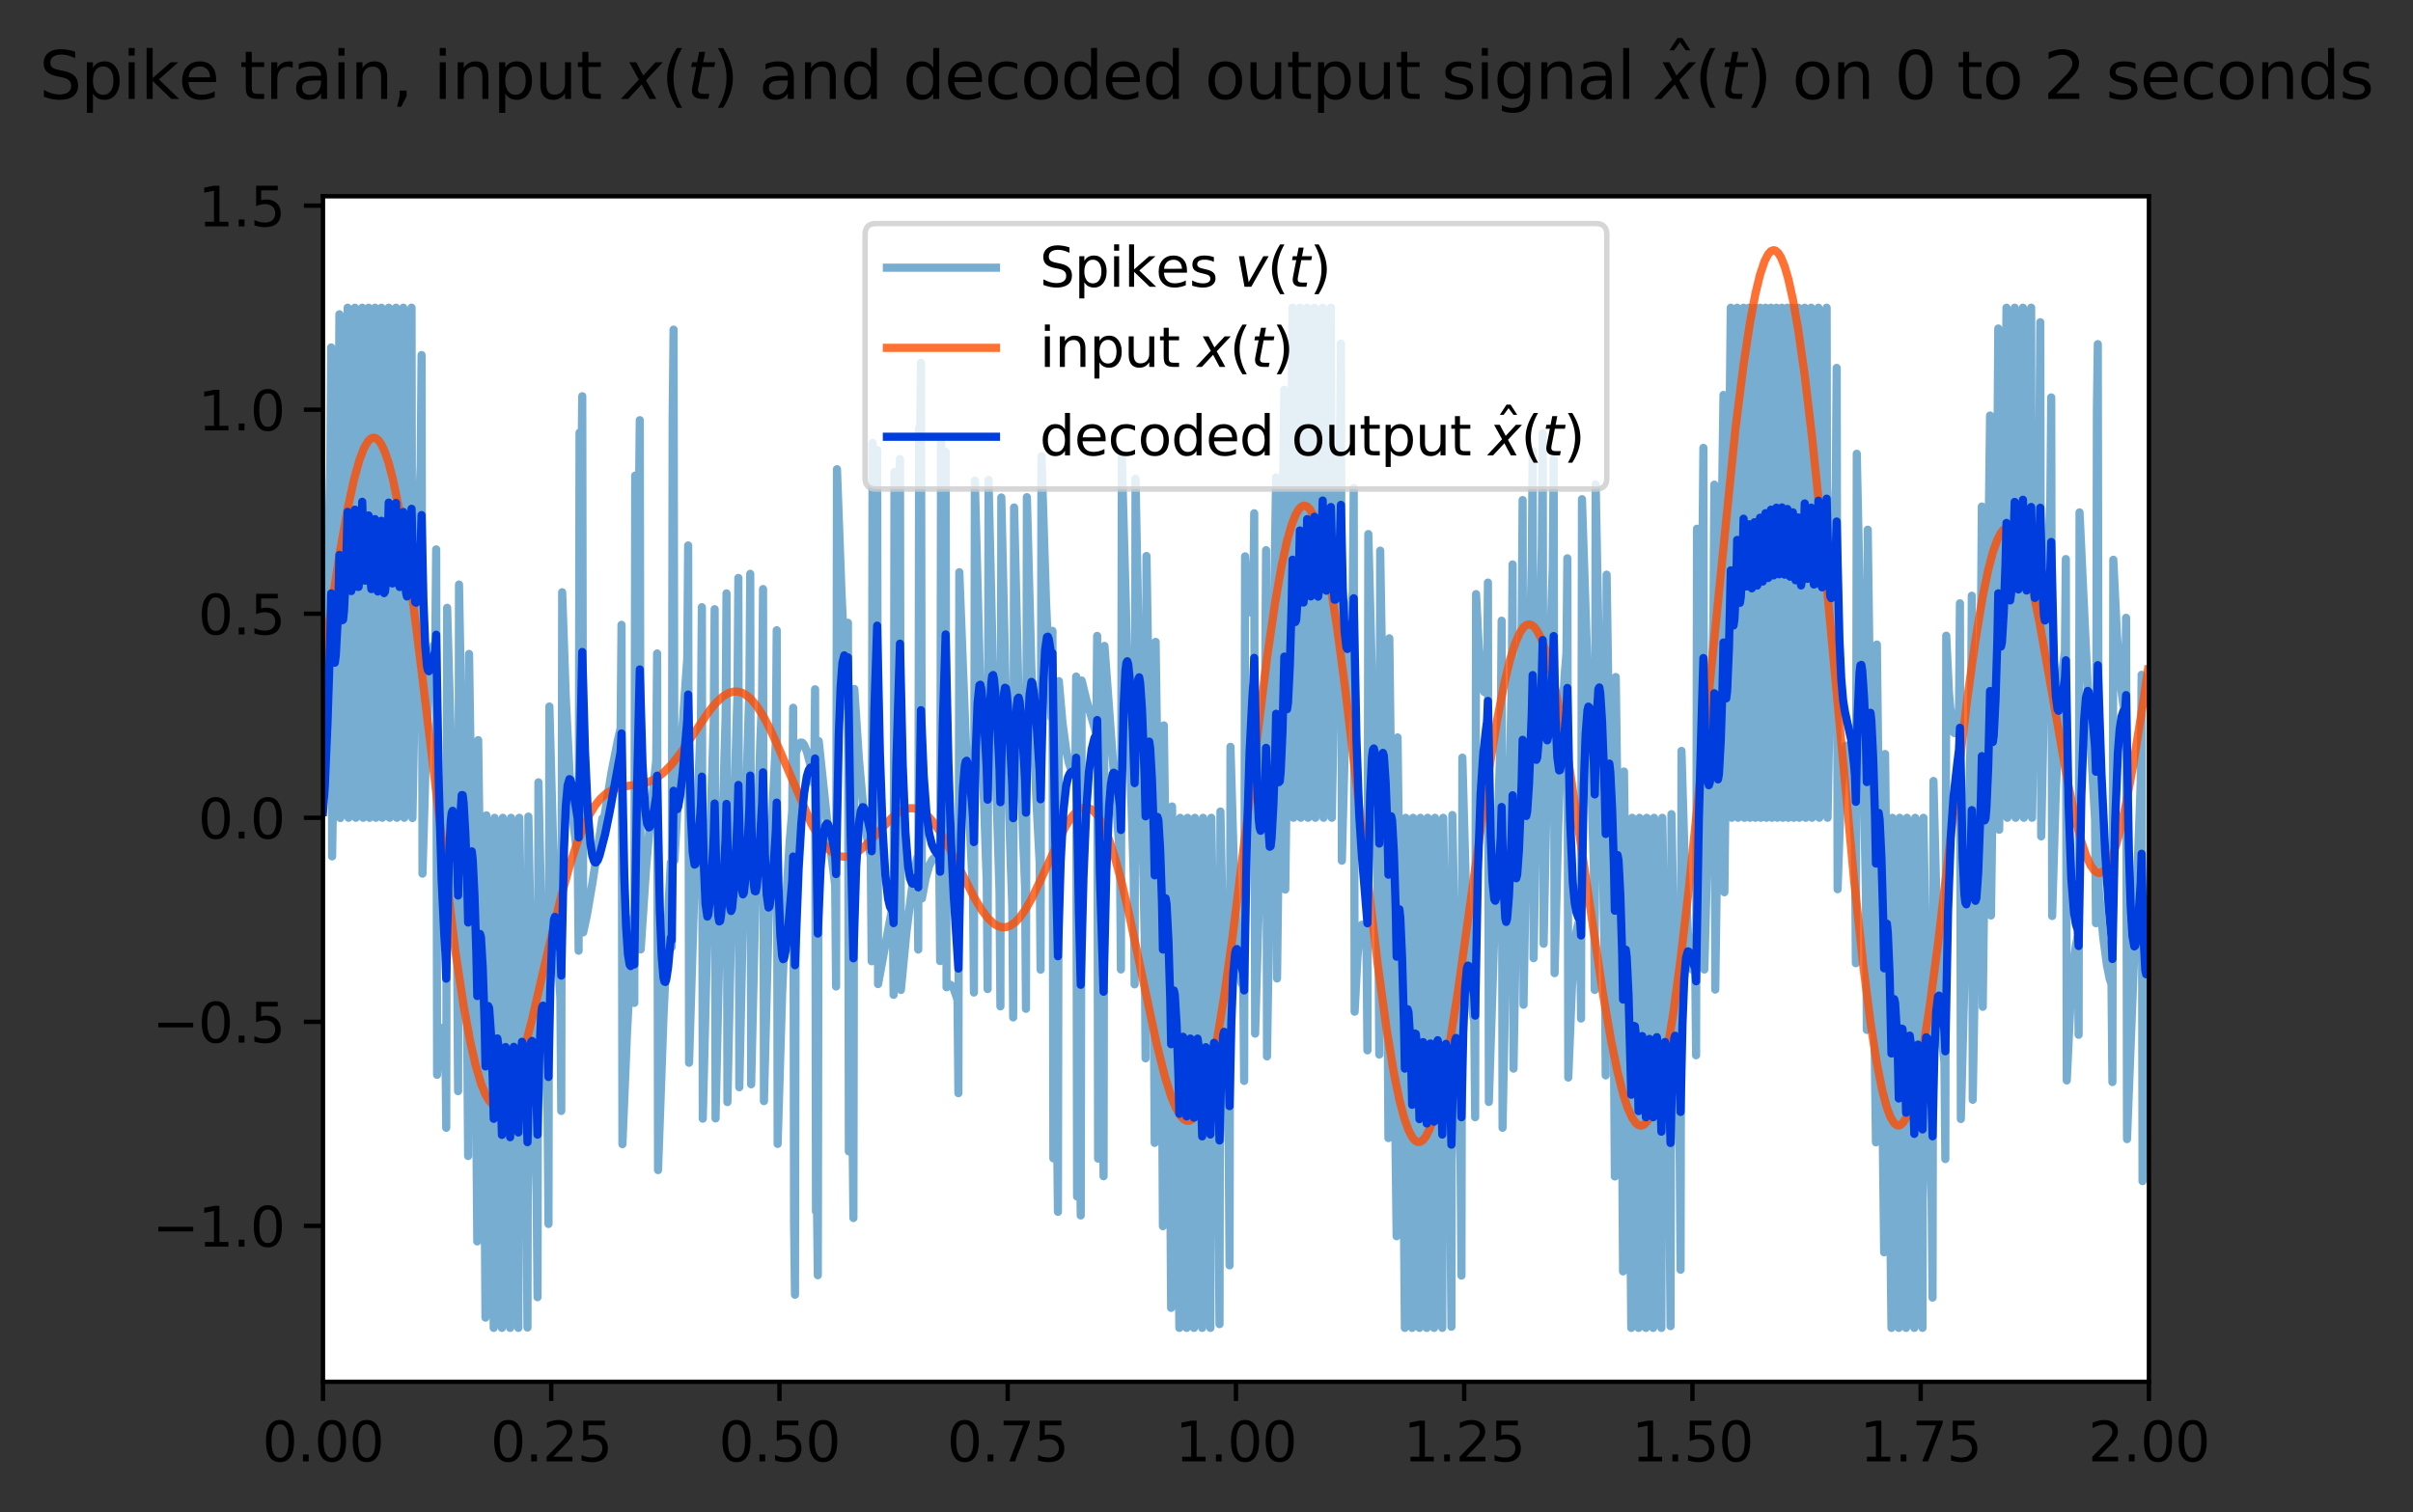 <?xml version="1.0" encoding="utf-8" standalone="no"?>
<!DOCTYPE svg PUBLIC "-//W3C//DTD SVG 1.1//EN"
  "http://www.w3.org/Graphics/SVG/1.1/DTD/svg11.dtd">
<svg xmlns:xlink="http://www.w3.org/1999/xlink" width="442.44pt" height="277.318pt" viewBox="0 0 442.44 277.318" xmlns="http://www.w3.org/2000/svg" version="1.1">
 <rect x="0" y="0" width="442.44" height="277.318" fill="#333333" stroke="none"/>
 <defs>
  <style type="text/css">*{stroke-linejoin: round; stroke-linecap: butt}</style>
 </defs>
 <g id="figure_1">
  <g id="patch_1">
   <path d="M 0 277.318 
L 442.44 277.318 
L 442.44 0 
L 0 0 
L 0 277.318 
z
" style="fill: none"/>
  </g>
  <g id="axes_1">
   <g id="patch_2">
    <path d="M 59.22 253.44 
L 394.02 253.44 
L 394.02 36 
L 59.22 36 
z
" style="fill: #ffffff"/>
   </g>
   <g id="matplotlib.axis_1">
    <g id="xtick_1">
     <g id="line2d_1">
      <defs>
       <path id="m50496edf41" d="M 0 0 
L 0 3.5 
" style="stroke: #000000; stroke-width: 0.8"/>
      </defs>
      <g>
       <use xlink:href="#m50496edf41" x="59.22" y="253.44" style="stroke: #000000; stroke-width: 0.8"/>
      </g>
     </g>
     <g id="text_1">
      <!-- 0.00 -->
      <g transform="translate(48.087 268.038) scale(0.1 -0.1)">
       <defs>
        <path id="DejaVuSans-30" d="M 2034 4250 
Q 1547 4250 1301 3770 
Q 1056 3291 1056 2328 
Q 1056 1369 1301 889 
Q 1547 409 2034 409 
Q 2525 409 2770 889 
Q 3016 1369 3016 2328 
Q 3016 3291 2770 3770 
Q 2525 4250 2034 4250 
z
M 2034 4750 
Q 2819 4750 3233 4129 
Q 3647 3509 3647 2328 
Q 3647 1150 3233 529 
Q 2819 -91 2034 -91 
Q 1250 -91 836 529 
Q 422 1150 422 2328 
Q 422 3509 836 4129 
Q 1250 4750 2034 4750 
z
" transform="scale(0.016)"/>
        <path id="DejaVuSans-2e" d="M 684 794 
L 1344 794 
L 1344 0 
L 684 0 
L 684 794 
z
" transform="scale(0.016)"/>
       </defs>
       <use xlink:href="#DejaVuSans-30"/>
       <use xlink:href="#DejaVuSans-2e" x="63.623"/>
       <use xlink:href="#DejaVuSans-30" x="95.41"/>
       <use xlink:href="#DejaVuSans-30" x="159.033"/>
      </g>
     </g>
    </g>
    <g id="xtick_2">
     <g id="line2d_2">
      <g>
       <use xlink:href="#m50496edf41" x="101.07" y="253.44" style="stroke: #000000; stroke-width: 0.8"/>
      </g>
     </g>
     <g id="text_2">
      <!-- 0.25 -->
      <g transform="translate(89.937 268.038) scale(0.1 -0.1)">
       <defs>
        <path id="DejaVuSans-32" d="M 1228 531 
L 3431 531 
L 3431 0 
L 469 0 
L 469 531 
Q 828 903 1448 1529 
Q 2069 2156 2228 2338 
Q 2531 2678 2651 2914 
Q 2772 3150 2772 3378 
Q 2772 3750 2511 3984 
Q 2250 4219 1831 4219 
Q 1534 4219 1204 4116 
Q 875 4013 500 3803 
L 500 4441 
Q 881 4594 1212 4672 
Q 1544 4750 1819 4750 
Q 2544 4750 2975 4387 
Q 3406 4025 3406 3419 
Q 3406 3131 3298 2873 
Q 3191 2616 2906 2266 
Q 2828 2175 2409 1742 
Q 1991 1309 1228 531 
z
" transform="scale(0.016)"/>
        <path id="DejaVuSans-35" d="M 691 4666 
L 3169 4666 
L 3169 4134 
L 1269 4134 
L 1269 2991 
Q 1406 3038 1543 3061 
Q 1681 3084 1819 3084 
Q 2600 3084 3056 2656 
Q 3513 2228 3513 1497 
Q 3513 744 3044 326 
Q 2575 -91 1722 -91 
Q 1428 -91 1123 -41 
Q 819 9 494 109 
L 494 744 
Q 775 591 1075 516 
Q 1375 441 1709 441 
Q 2250 441 2565 725 
Q 2881 1009 2881 1497 
Q 2881 1984 2565 2268 
Q 2250 2553 1709 2553 
Q 1456 2553 1204 2497 
Q 953 2441 691 2322 
L 691 4666 
z
" transform="scale(0.016)"/>
       </defs>
       <use xlink:href="#DejaVuSans-30"/>
       <use xlink:href="#DejaVuSans-2e" x="63.623"/>
       <use xlink:href="#DejaVuSans-32" x="95.41"/>
       <use xlink:href="#DejaVuSans-35" x="159.033"/>
      </g>
     </g>
    </g>
    <g id="xtick_3">
     <g id="line2d_3">
      <g>
       <use xlink:href="#m50496edf41" x="142.92" y="253.44" style="stroke: #000000; stroke-width: 0.8"/>
      </g>
     </g>
     <g id="text_3">
      <!-- 0.50 -->
      <g transform="translate(131.787 268.038) scale(0.1 -0.1)">
       <use xlink:href="#DejaVuSans-30"/>
       <use xlink:href="#DejaVuSans-2e" x="63.623"/>
       <use xlink:href="#DejaVuSans-35" x="95.41"/>
       <use xlink:href="#DejaVuSans-30" x="159.033"/>
      </g>
     </g>
    </g>
    <g id="xtick_4">
     <g id="line2d_4">
      <g>
       <use xlink:href="#m50496edf41" x="184.77" y="253.44" style="stroke: #000000; stroke-width: 0.8"/>
      </g>
     </g>
     <g id="text_4">
      <!-- 0.75 -->
      <g transform="translate(173.637 268.038) scale(0.1 -0.1)">
       <defs>
        <path id="DejaVuSans-37" d="M 525 4666 
L 3525 4666 
L 3525 4397 
L 1831 0 
L 1172 0 
L 2766 4134 
L 525 4134 
L 525 4666 
z
" transform="scale(0.016)"/>
       </defs>
       <use xlink:href="#DejaVuSans-30"/>
       <use xlink:href="#DejaVuSans-2e" x="63.623"/>
       <use xlink:href="#DejaVuSans-37" x="95.41"/>
       <use xlink:href="#DejaVuSans-35" x="159.033"/>
      </g>
     </g>
    </g>
    <g id="xtick_5">
     <g id="line2d_5">
      <g>
       <use xlink:href="#m50496edf41" x="226.62" y="253.44" style="stroke: #000000; stroke-width: 0.8"/>
      </g>
     </g>
     <g id="text_5">
      <!-- 1.00 -->
      <g transform="translate(215.487 268.038) scale(0.1 -0.1)">
       <defs>
        <path id="DejaVuSans-31" d="M 794 531 
L 1825 531 
L 1825 4091 
L 703 3866 
L 703 4441 
L 1819 4666 
L 2450 4666 
L 2450 531 
L 3481 531 
L 3481 0 
L 794 0 
L 794 531 
z
" transform="scale(0.016)"/>
       </defs>
       <use xlink:href="#DejaVuSans-31"/>
       <use xlink:href="#DejaVuSans-2e" x="63.623"/>
       <use xlink:href="#DejaVuSans-30" x="95.41"/>
       <use xlink:href="#DejaVuSans-30" x="159.033"/>
      </g>
     </g>
    </g>
    <g id="xtick_6">
     <g id="line2d_6">
      <g>
       <use xlink:href="#m50496edf41" x="268.47" y="253.44" style="stroke: #000000; stroke-width: 0.8"/>
      </g>
     </g>
     <g id="text_6">
      <!-- 1.25 -->
      <g transform="translate(257.337 268.038) scale(0.1 -0.1)">
       <use xlink:href="#DejaVuSans-31"/>
       <use xlink:href="#DejaVuSans-2e" x="63.623"/>
       <use xlink:href="#DejaVuSans-32" x="95.41"/>
       <use xlink:href="#DejaVuSans-35" x="159.033"/>
      </g>
     </g>
    </g>
    <g id="xtick_7">
     <g id="line2d_7">
      <g>
       <use xlink:href="#m50496edf41" x="310.32" y="253.44" style="stroke: #000000; stroke-width: 0.8"/>
      </g>
     </g>
     <g id="text_7">
      <!-- 1.50 -->
      <g transform="translate(299.187 268.038) scale(0.1 -0.1)">
       <use xlink:href="#DejaVuSans-31"/>
       <use xlink:href="#DejaVuSans-2e" x="63.623"/>
       <use xlink:href="#DejaVuSans-35" x="95.41"/>
       <use xlink:href="#DejaVuSans-30" x="159.033"/>
      </g>
     </g>
    </g>
    <g id="xtick_8">
     <g id="line2d_8">
      <g>
       <use xlink:href="#m50496edf41" x="352.17" y="253.44" style="stroke: #000000; stroke-width: 0.8"/>
      </g>
     </g>
     <g id="text_8">
      <!-- 1.75 -->
      <g transform="translate(341.037 268.038) scale(0.1 -0.1)">
       <use xlink:href="#DejaVuSans-31"/>
       <use xlink:href="#DejaVuSans-2e" x="63.623"/>
       <use xlink:href="#DejaVuSans-37" x="95.41"/>
       <use xlink:href="#DejaVuSans-35" x="159.033"/>
      </g>
     </g>
    </g>
    <g id="xtick_9">
     <g id="line2d_9">
      <g>
       <use xlink:href="#m50496edf41" x="394.02" y="253.44" style="stroke: #000000; stroke-width: 0.8"/>
      </g>
     </g>
     <g id="text_9">
      <!-- 2.00 -->
      <g transform="translate(382.887 268.038) scale(0.1 -0.1)">
       <use xlink:href="#DejaVuSans-32"/>
       <use xlink:href="#DejaVuSans-2e" x="63.623"/>
       <use xlink:href="#DejaVuSans-30" x="95.41"/>
       <use xlink:href="#DejaVuSans-30" x="159.033"/>
      </g>
     </g>
    </g>
   </g>
   <g id="matplotlib.axis_2">
    <g id="ytick_1">
     <g id="line2d_10">
      <defs>
       <path id="m8007dda9b1" d="M 0 0 
L -3.5 0 
" style="stroke: #000000; stroke-width: 0.8"/>
      </defs>
      <g>
       <use xlink:href="#m8007dda9b1" x="59.22" y="224.844" style="stroke: #000000; stroke-width: 0.8"/>
      </g>
     </g>
     <g id="text_10">
      <!-- −1.0 -->
      <g transform="translate(27.937 228.644) scale(0.1 -0.1)">
       <defs>
        <path id="DejaVuSans-2212" d="M 678 2272 
L 4684 2272 
L 4684 1741 
L 678 1741 
L 678 2272 
z
" transform="scale(0.016)"/>
       </defs>
       <use xlink:href="#DejaVuSans-2212"/>
       <use xlink:href="#DejaVuSans-31" x="83.789"/>
       <use xlink:href="#DejaVuSans-2e" x="147.412"/>
       <use xlink:href="#DejaVuSans-30" x="179.199"/>
      </g>
     </g>
    </g>
    <g id="ytick_2">
     <g id="line2d_11">
      <g>
       <use xlink:href="#m8007dda9b1" x="59.22" y="187.42" style="stroke: #000000; stroke-width: 0.8"/>
      </g>
     </g>
     <g id="text_11">
      <!-- −0.5 -->
      <g transform="translate(27.937 191.219) scale(0.1 -0.1)">
       <use xlink:href="#DejaVuSans-2212"/>
       <use xlink:href="#DejaVuSans-30" x="83.789"/>
       <use xlink:href="#DejaVuSans-2e" x="147.412"/>
       <use xlink:href="#DejaVuSans-35" x="179.199"/>
      </g>
     </g>
    </g>
    <g id="ytick_3">
     <g id="line2d_12">
      <g>
       <use xlink:href="#m8007dda9b1" x="59.22" y="149.996" style="stroke: #000000; stroke-width: 0.8"/>
      </g>
     </g>
     <g id="text_12">
      <!-- 0.0 -->
      <g transform="translate(36.317 153.795) scale(0.1 -0.1)">
       <use xlink:href="#DejaVuSans-30"/>
       <use xlink:href="#DejaVuSans-2e" x="63.623"/>
       <use xlink:href="#DejaVuSans-30" x="95.41"/>
      </g>
     </g>
    </g>
    <g id="ytick_4">
     <g id="line2d_13">
      <g>
       <use xlink:href="#m8007dda9b1" x="59.22" y="112.572" style="stroke: #000000; stroke-width: 0.8"/>
      </g>
     </g>
     <g id="text_13">
      <!-- 0.5 -->
      <g transform="translate(36.317 116.371) scale(0.1 -0.1)">
       <use xlink:href="#DejaVuSans-30"/>
       <use xlink:href="#DejaVuSans-2e" x="63.623"/>
       <use xlink:href="#DejaVuSans-35" x="95.41"/>
      </g>
     </g>
    </g>
    <g id="ytick_5">
     <g id="line2d_14">
      <g>
       <use xlink:href="#m8007dda9b1" x="59.22" y="75.148" style="stroke: #000000; stroke-width: 0.8"/>
      </g>
     </g>
     <g id="text_14">
      <!-- 1.0 -->
      <g transform="translate(36.317 78.947) scale(0.1 -0.1)">
       <use xlink:href="#DejaVuSans-31"/>
       <use xlink:href="#DejaVuSans-2e" x="63.623"/>
       <use xlink:href="#DejaVuSans-30" x="95.41"/>
      </g>
     </g>
    </g>
    <g id="ytick_6">
     <g id="line2d_15">
      <g>
       <use xlink:href="#m8007dda9b1" x="59.22" y="37.724" style="stroke: #000000; stroke-width: 0.8"/>
      </g>
     </g>
     <g id="text_15">
      <!-- 1.5 -->
      <g transform="translate(36.317 41.523) scale(0.1 -0.1)">
       <use xlink:href="#DejaVuSans-31"/>
       <use xlink:href="#DejaVuSans-2e" x="63.623"/>
       <use xlink:href="#DejaVuSans-35" x="95.41"/>
      </g>
     </g>
    </g>
   </g>
   <g id="line2d_16">
    <path d="M 59.22 142.569 
L 60.559 85.49 
L 60.727 63.722 
L 60.894 157.075 
L 62.066 84.996 
L 62.233 57.64 
L 62.401 150.043 
L 63.405 84.988 
L 63.572 75.565 
L 63.74 56.436 
L 63.907 149.996 
L 65.079 56.436 
L 65.246 149.996 
L 66.418 56.436 
L 66.586 149.996 
L 67.59 56.436 
L 67.757 149.996 
L 68.762 56.436 
L 68.929 149.996 
L 69.934 56.436 
L 70.101 149.996 
L 70.938 86.055 
L 71.105 75.299 
L 71.273 56.436 
L 71.44 149.996 
L 72.277 88.753 
L 72.445 78.558 
L 72.612 56.436 
L 72.779 149.996 
L 73.616 92.646 
L 73.784 83.206 
L 73.951 56.436 
L 74.119 149.996 
L 74.956 97.588 
L 75.29 81.131 
L 75.458 56.436 
L 75.625 150.05 
L 76.295 113.915 
L 76.964 89.677 
L 77.132 85.233 
L 77.299 65.122 
L 77.467 160.242 
L 78.136 136.952 
L 78.638 126.11 
L 79.141 120.083 
L 79.475 118.401 
L 79.643 118.192 
L 79.81 118.376 
L 79.978 100.763 
L 80.145 197.14 
L 80.647 190.769 
L 80.982 188.845 
L 81.149 188.505 
L 81.317 188.55 
L 81.484 188.957 
L 81.652 189.705 
L 81.819 206.853 
L 81.986 111.477 
L 83.828 176.405 
L 83.995 200.133 
L 84.163 107.208 
L 85.502 181.85 
L 85.669 190.282 
L 85.837 212.032 
L 86.004 119.934 
L 87.176 197.428 
L 87.343 207.09 
L 87.511 227.697 
L 87.678 135.749 
L 88.682 207.525 
L 88.85 217.862 
L 89.017 241.67 
L 89.185 149.545 
L 90.022 205.001 
L 90.356 223.506 
L 90.524 243.556 
L 90.691 149.996 
L 91.528 205.535 
L 91.863 224.005 
L 92.03 243.556 
L 92.198 149.996 
L 93.035 204.811 
L 93.37 222.851 
L 93.537 243.556 
L 93.704 149.996 
L 94.541 202.991 
L 94.876 220.265 
L 95.044 243.556 
L 95.211 149.996 
L 96.048 200.281 
L 96.55 223.931 
L 96.718 243.487 
L 96.885 149.776 
L 97.722 194.416 
L 98.392 219.716 
L 98.559 237.921 
L 98.726 143.484 
L 99.396 174.021 
L 100.066 196.047 
L 100.4 204.375 
L 100.568 224.494 
L 100.735 129.582 
L 101.405 154.214 
L 102.074 171.547 
L 102.744 183.028 
L 102.911 203.758 
L 103.079 108.625 
L 103.748 128.049 
L 104.418 141.562 
L 105.088 150.42 
L 105.59 154.639 
L 105.925 156.506 
L 106.092 174.374 
L 106.259 79.366 
L 106.594 87.674 
L 106.762 72.672 
L 106.929 171.01 
L 107.599 167.927 
L 108.603 162.048 
L 110.444 150.104 
L 110.779 149.996 
L 112.118 141.667 
L 113.29 135.74 
L 113.792 133.599 
L 113.96 114.597 
L 114.127 209.859 
L 114.964 189.474 
L 115.801 173.575 
L 116.136 168.239 
L 116.303 183.949 
L 116.471 87.228 
L 117.14 92.981 
L 117.308 77.065 
L 117.475 174.142 
L 118.48 158.98 
L 119.484 147.356 
L 120.321 139.529 
L 120.488 119.854 
L 120.656 214.615 
L 121.66 186.429 
L 122.665 164.461 
L 122.999 158.175 
L 123.167 173.7 
L 123.334 76.965 
L 123.502 60.453 
L 123.669 157.803 
L 124.841 137.542 
L 126.013 120.805 
L 126.18 100.044 
L 126.347 194.925 
L 127.352 162.08 
L 128.356 135.803 
L 128.524 131.935 
L 128.691 111.365 
L 128.858 205.181 
L 129.863 164.417 
L 130.867 132.609 
L 131.035 111.737 
L 131.202 205.134 
L 132.206 160.492 
L 133.043 131.567 
L 133.211 108.835 
L 133.378 202.144 
L 134.215 163.066 
L 135.052 132.632 
L 135.22 127.428 
L 135.387 106.004 
L 135.554 199.413 
L 136.391 161.045 
L 137.228 131.927 
L 137.396 127.048 
L 137.563 105.248 
L 137.731 198.874 
L 138.568 162.731 
L 139.405 136.091 
L 139.739 127.658 
L 139.907 108.041 
L 140.074 201.96 
L 140.911 169.477 
L 141.748 146.331 
L 142.25 136.102 
L 142.418 115.594 
L 142.585 209.814 
L 143.422 182.004 
L 144.092 166.102 
L 144.761 154.742 
L 145.264 148.693 
L 145.431 129.811 
L 145.598 224.275 
L 145.766 237.472 
L 145.933 138.184 
L 146.435 136.618 
L 146.77 136.199 
L 147.105 136.216 
L 147.44 136.617 
L 147.942 137.836 
L 148.612 140.395 
L 149.281 143.746 
L 149.449 126.419 
L 149.616 222.183 
L 149.783 219.341 
L 149.951 233.898 
L 150.118 135.92 
L 151.792 151.722 
L 153.131 162.295 
L 153.299 180.941 
L 153.466 86.056 
L 154.303 108.873 
L 155.14 126.656 
L 155.308 129.688 
L 155.475 114.225 
L 155.642 211.175 
L 156.312 206.539 
L 156.479 223.397 
L 156.647 126.359 
L 157.484 139.203 
L 158.321 148.393 
L 158.99 153.571 
L 159.66 157.135 
L 159.827 176.31 
L 159.995 81.246 
L 160.664 97.172 
L 160.832 82.541 
L 160.999 180.496 
L 163.678 166.105 
L 163.845 182.47 
L 164.012 86.554 
L 164.849 99.946 
L 165.017 84.206 
L 165.184 181.573 
L 166.189 171.122 
L 167.193 163.096 
L 168.03 158.099 
L 168.197 157.276 
L 168.365 174.165 
L 168.532 78.527 
L 168.7 81.738 
L 168.867 66.538 
L 169.034 164.792 
L 169.704 161.179 
L 170.374 158.798 
L 170.876 157.765 
L 171.211 157.414 
L 171.545 157.323 
L 171.88 157.481 
L 172.215 157.879 
L 172.382 176.277 
L 172.55 81.101 
L 173.219 97.371 
L 173.387 82.888 
L 173.554 181.085 
L 173.889 180.65 
L 174.224 180.582 
L 174.559 180.853 
L 174.893 181.437 
L 175.396 182.843 
L 175.563 183.441 
L 175.73 200.503 
L 175.898 104.95 
L 177.07 135.418 
L 178.241 160.397 
L 178.409 163.606 
L 178.576 182.046 
L 178.744 88.15 
L 179.748 126.585 
L 180.752 156.961 
L 180.92 161.37 
L 181.087 181.408 
L 181.255 88.029 
L 182.259 130.998 
L 183.263 163.534 
L 183.431 184.581 
L 183.598 91.244 
L 184.435 128.36 
L 185.272 156.866 
L 185.607 166.228 
L 185.774 186.611 
L 185.942 93.076 
L 186.779 128.3 
L 187.616 154.39 
L 187.951 162.677 
L 188.118 185.028 
L 188.285 91.187 
L 189.122 122.842 
L 189.959 145.428 
L 190.629 158.24 
L 190.796 177.859 
L 190.964 83.675 
L 191.801 110.38 
L 192.47 125.664 
L 192.805 131.632 
L 192.973 115.711 
L 193.14 212.462 
L 193.81 205.886 
L 193.977 222.267 
L 194.144 124.93 
L 194.814 132.557 
L 195.484 137.544 
L 195.986 139.934 
L 196.488 141.424 
L 196.99 142.222 
L 197.158 142.366 
L 197.325 124.088 
L 197.492 219.458 
L 197.995 208.43 
L 198.162 222.933 
L 198.329 124.817 
L 199.166 128.273 
L 201.008 134.559 
L 201.175 116.629 
L 201.343 212.504 
L 202.012 201.355 
L 202.18 199.105 
L 202.347 215.739 
L 202.514 118.466 
L 205.025 152.529 
L 205.36 157.573 
L 205.528 177.813 
L 205.695 83.754 
L 207.034 133.094 
L 207.871 160.719 
L 208.039 180.551 
L 208.206 87.818 
L 209.378 148.536 
L 209.88 171.519 
L 210.047 194.112 
L 210.215 101.976 
L 211.387 173.709 
L 211.554 182.782 
L 211.721 209.622 
L 211.889 117.728 
L 212.893 186.309 
L 213.061 196.418 
L 213.228 224.899 
L 213.395 133.045 
L 214.4 205.4 
L 214.567 215.903 
L 214.735 239.887 
L 214.902 147.914 
L 215.572 195.449 
L 216.074 224.367 
L 216.241 243.556 
L 216.409 149.996 
L 217.246 206.952 
L 217.413 216.737 
L 217.58 243.556 
L 217.748 149.996 
L 218.585 207.121 
L 218.752 216.849 
L 218.92 243.556 
L 219.087 149.996 
L 219.924 206.188 
L 220.259 224.614 
L 220.426 243.556 
L 220.594 149.996 
L 221.431 203.783 
L 221.765 221.175 
L 221.933 243.556 
L 222.1 149.996 
L 222.937 199.982 
L 223.439 222.723 
L 223.607 242.864 
L 223.774 148.842 
L 224.444 182.502 
L 225.113 205.595 
L 225.281 209.917 
L 225.448 232.087 
L 225.616 136.977 
L 226.285 160.236 
L 226.787 171.437 
L 227.29 178.041 
L 227.624 180.183 
L 227.792 180.636 
L 227.959 180.703 
L 228.127 198.257 
L 228.294 102.04 
L 228.796 109.217 
L 229.131 111.64 
L 229.298 112.213 
L 229.466 112.388 
L 229.633 112.187 
L 229.801 111.629 
L 229.968 94.14 
L 230.135 189.581 
L 231.977 125.204 
L 232.144 100.907 
L 232.312 193.757 
L 233.986 87.559 
L 234.153 179.462 
L 235.492 71.474 
L 235.66 163.16 
L 236.664 87.681 
L 236.831 76.705 
L 236.999 56.436 
L 237.166 149.996 
L 238.338 56.436 
L 238.505 149.996 
L 239.342 91.822 
L 239.51 81.878 
L 239.677 56.436 
L 239.845 149.996 
L 240.682 92.387 
L 240.849 82.652 
L 241.016 56.436 
L 241.184 149.996 
L 242.021 94.339 
L 242.356 76.302 
L 242.523 56.436 
L 242.69 149.996 
L 243.527 98.093 
L 243.862 81.561 
L 244.03 56.436 
L 244.197 149.996 
L 244.867 112.589 
L 245.536 86.532 
L 245.704 81.578 
L 245.871 63.016 
L 246.038 157.868 
L 246.708 131.938 
L 247.21 119.185 
L 247.712 111.367 
L 248.047 108.582 
L 248.215 89.51 
L 248.382 185.562 
L 248.884 175.802 
L 249.219 171.937 
L 249.554 169.952 
L 249.721 169.607 
L 249.889 169.664 
L 250.056 170.103 
L 250.391 172.047 
L 250.558 173.515 
L 250.726 192.656 
L 250.893 97.95 
L 252.734 169.653 
L 252.902 193.42 
L 253.069 100.998 
L 254.408 181.292 
L 254.576 208.743 
L 254.743 117.071 
L 256.082 226.742 
L 256.25 135.249 
L 257.254 212.512 
L 257.422 223.784 
L 257.589 243.556 
L 257.756 149.996 
L 258.928 243.556 
L 259.096 149.996 
L 259.933 209.385 
L 260.1 219.569 
L 260.267 243.556 
L 260.435 149.996 
L 261.272 209.246 
L 261.439 219.301 
L 261.607 243.556 
L 261.774 149.996 
L 262.611 207.824 
L 262.778 217.538 
L 262.946 243.556 
L 263.113 149.996 
L 263.95 205.209 
L 264.285 223.005 
L 264.452 243.556 
L 264.62 149.996 
L 265.457 201.012 
L 265.959 224.483 
L 266.126 243.343 
L 266.294 149.485 
L 266.963 184.378 
L 267.633 208.488 
L 267.8 213.048 
L 267.968 233.964 
L 268.135 138.962 
L 268.805 163.51 
L 269.307 175.734 
L 269.809 183.459 
L 270.144 186.424 
L 270.311 187.316 
L 270.479 204.914 
L 270.646 108.965 
L 271.148 118.861 
L 271.651 124.633 
L 271.985 126.51 
L 272.153 126.921 
L 272.32 127.008 
L 272.488 126.791 
L 272.655 126.286 
L 272.822 106.851 
L 272.99 202.121 
L 275.166 134.72 
L 275.333 113.84 
L 275.501 206.852 
L 276.673 148.084 
L 277.175 126.297 
L 277.342 103.521 
L 277.51 196.002 
L 278.514 138.335 
L 279.016 114.384 
L 279.184 91.718 
L 279.351 184.29 
L 280.188 134.629 
L 280.858 103.016 
L 281.025 82.745 
L 281.192 175.742 
L 282.029 129.02 
L 282.699 100.695 
L 282.866 79.489 
L 283.034 173.097 
L 283.871 132.171 
L 284.54 108.829 
L 284.708 104.143 
L 284.875 84.134 
L 285.043 178.488 
L 285.712 151.627 
L 286.382 133.108 
L 286.884 123.931 
L 287.219 119.798 
L 287.386 102.4 
L 287.554 197.639 
L 288.223 181.217 
L 288.725 173.763 
L 289.06 170.812 
L 289.395 169.312 
L 289.562 169.065 
L 289.73 169.134 
L 289.897 186.818 
L 290.065 91.555 
L 291.906 148.003 
L 292.241 158.82 
L 292.408 181.568 
L 292.576 88.846 
L 294.082 168.517 
L 294.25 176.589 
L 294.417 197.241 
L 294.584 105.4 
L 295.756 182.463 
L 295.924 192.252 
L 296.091 215.784 
L 296.258 124.173 
L 297.263 197.398 
L 297.43 208.14 
L 297.598 233.193 
L 297.765 141.504 
L 298.602 205.51 
L 298.937 224.399 
L 299.104 243.556 
L 299.272 149.996 
L 300.109 207.318 
L 300.276 217.185 
L 300.443 243.556 
L 300.611 149.996 
L 301.448 207.673 
L 301.615 217.503 
L 301.783 243.556 
L 301.95 149.996 
L 302.787 206.788 
L 302.954 216.365 
L 303.122 243.556 
L 303.289 149.996 
L 304.126 204.643 
L 304.461 222.317 
L 304.628 243.556 
L 304.796 149.996 
L 305.633 200.754 
L 306.135 224.063 
L 306.302 243.237 
L 306.47 149.325 
L 307.139 183.667 
L 307.809 206.976 
L 307.976 211.28 
L 308.144 232.889 
L 308.311 137.733 
L 308.981 160.477 
L 309.483 170.961 
L 309.985 176.555 
L 310.32 177.858 
L 310.487 177.84 
L 310.655 177.4 
L 310.822 176.557 
L 310.99 193.556 
L 311.157 96.972 
L 311.492 100.2 
L 311.827 101.392 
L 311.994 101.281 
L 312.161 100.728 
L 312.329 82.139 
L 312.496 177.825 
L 313.668 134.418 
L 314.17 113.796 
L 314.338 88.888 
L 314.505 181.502 
L 316.012 72.438 
L 316.179 163.652 
L 317.351 56.436 
L 317.518 149.996 
L 318.523 56.436 
L 318.69 149.996 
L 319.694 56.436 
L 319.862 149.996 
L 320.699 56.436 
L 320.866 149.996 
L 321.703 56.436 
L 321.871 149.996 
L 322.708 56.436 
L 322.875 149.996 
L 323.712 56.436 
L 323.879 149.996 
L 324.716 56.436 
L 324.884 149.996 
L 325.721 56.436 
L 325.888 149.996 
L 326.725 56.436 
L 326.893 149.996 
L 327.73 56.436 
L 327.897 149.996 
L 328.734 56.436 
L 328.901 149.996 
L 329.738 56.436 
L 329.906 149.996 
L 330.91 56.436 
L 331.078 149.996 
L 332.082 56.436 
L 332.249 149.996 
L 333.086 87.191 
L 333.254 77.061 
L 333.421 56.436 
L 333.589 149.996 
L 334.426 95.099 
L 334.76 78.324 
L 334.928 56.436 
L 335.095 149.996 
L 335.765 114.441 
L 336.267 96.957 
L 336.602 89.061 
L 336.769 67.482 
L 336.937 163.101 
L 337.439 148.397 
L 337.941 139.933 
L 338.276 137.291 
L 338.443 136.775 
L 338.611 136.757 
L 338.778 137.208 
L 339.113 139.415 
L 339.615 145.614 
L 340.117 154.74 
L 340.285 176.666 
L 340.452 83.224 
L 342.126 163.182 
L 342.293 188.901 
L 342.461 97.146 
L 343.967 209.523 
L 344.135 118.213 
L 345.474 229.695 
L 345.641 138.294 
L 346.813 243.556 
L 346.981 149.996 
L 347.818 207.53 
L 347.985 217.408 
L 348.152 243.556 
L 348.32 149.996 
L 349.157 207.435 
L 349.324 217.172 
L 349.492 243.556 
L 349.659 149.996 
L 350.496 205.815 
L 350.831 223.952 
L 350.998 243.556 
L 351.166 149.996 
L 352.003 202.304 
L 352.337 219 
L 352.505 243.556 
L 352.672 149.996 
L 353.342 188.278 
L 354.011 215.145 
L 354.179 220.287 
L 354.346 237.998 
L 354.514 143.236 
L 355.183 170.043 
L 355.685 183.386 
L 356.188 191.745 
L 356.522 194.869 
L 356.69 212.579 
L 356.857 116.593 
L 357.359 127.054 
L 357.862 132.789 
L 358.196 134.321 
L 358.364 134.468 
L 358.531 134.232 
L 358.866 132.69 
L 359.201 129.848 
L 359.368 110.654 
L 359.536 205.241 
L 361.377 133.865 
L 361.544 109.263 
L 361.712 201.714 
L 363.051 123.5 
L 363.218 114.653 
L 363.386 92.901 
L 363.553 184.665 
L 364.892 76.209 
L 365.06 167.909 
L 366.064 94.401 
L 366.232 83.8 
L 366.399 60.246 
L 366.566 152.187 
L 367.236 104.629 
L 367.738 75.989 
L 367.906 56.436 
L 368.073 149.996 
L 368.91 94.278 
L 369.245 75.816 
L 369.412 56.436 
L 369.58 149.996 
L 370.417 95.522 
L 370.751 77.716 
L 370.919 56.436 
L 371.086 149.996 
L 371.923 98.178 
L 372.258 81.463 
L 372.425 56.436 
L 372.593 149.996 
L 373.43 102.565 
L 373.932 81.813 
L 374.099 59.1 
L 374.267 153.404 
L 374.936 121.85 
L 375.606 99.849 
L 375.941 91.895 
L 376.108 72.89 
L 376.276 168.01 
L 376.945 145.061 
L 377.615 130.168 
L 378.117 123.327 
L 378.619 119.55 
L 378.787 102.538 
L 378.954 198.169 
L 379.624 184.107 
L 380.126 177.413 
L 380.628 173.366 
L 380.963 171.882 
L 381.13 189.794 
L 381.298 93.98 
L 382.972 129.627 
L 384.143 150.337 
L 384.311 169.33 
L 384.478 75.44 
L 384.646 63.114 
L 384.813 163.024 
L 385.65 171.965 
L 386.32 177.029 
L 386.822 179.518 
L 387.157 180.53 
L 387.324 198.473 
L 387.491 102.669 
L 388.161 116.541 
L 388.831 125.528 
L 389.333 129.365 
L 389.668 130.645 
L 389.835 113.313 
L 390.002 208.93 
L 392.011 157.455 
L 392.513 143.529 
L 392.681 123.766 
L 392.848 216.636 
L 393.853 164.911 
L 393.853 164.911 
" clip-path="url(#pc50f519783)" style="fill: none; stroke: #1f77b4; stroke-opacity: 0.6; stroke-width: 1.5; stroke-linecap: square"/>
   </g>
   <g id="line2d_17">
    <path d="M 59.22 121.671 
L 62.233 101.791 
L 63.74 93.317 
L 64.912 87.927 
L 65.916 84.339 
L 66.753 82.168 
L 67.423 81.008 
L 67.925 80.488 
L 68.427 80.275 
L 68.929 80.374 
L 69.431 80.787 
L 69.934 81.513 
L 70.603 82.967 
L 71.273 84.965 
L 72.11 88.204 
L 73.114 93.114 
L 74.286 100.122 
L 75.625 109.558 
L 77.467 124.353 
L 83.493 174.495 
L 85 184.422 
L 86.171 190.811 
L 87.176 195.251 
L 88.18 198.68 
L 89.017 200.749 
L 89.687 201.886 
L 90.356 202.572 
L 90.859 202.795 
L 91.361 202.776 
L 91.863 202.524 
L 92.365 202.047 
L 93.035 201.079 
L 93.872 199.376 
L 94.876 196.69 
L 96.048 192.818 
L 97.555 186.976 
L 100.233 175.44 
L 102.744 164.959 
L 104.418 158.884 
L 105.757 154.77 
L 106.929 151.778 
L 108.101 149.363 
L 109.105 147.736 
L 110.11 146.489 
L 111.114 145.579 
L 112.118 144.953 
L 113.29 144.501 
L 114.797 144.205 
L 118.145 143.675 
L 119.484 143.172 
L 120.656 142.491 
L 121.828 141.558 
L 123.167 140.181 
L 124.673 138.279 
L 126.682 135.343 
L 130.03 130.409 
L 131.369 128.81 
L 132.541 127.741 
L 133.546 127.13 
L 134.383 126.865 
L 135.22 126.837 
L 136.057 127.059 
L 136.894 127.535 
L 137.731 128.264 
L 138.735 129.461 
L 139.907 131.27 
L 141.246 133.81 
L 142.92 137.522 
L 148.779 151.118 
L 150.118 153.464 
L 151.29 155.079 
L 152.294 156.104 
L 153.131 156.694 
L 153.968 157.042 
L 154.805 157.153 
L 155.642 157.041 
L 156.479 156.722 
L 157.484 156.1 
L 158.656 155.106 
L 160.33 153.363 
L 163.51 150.004 
L 164.682 149.078 
L 165.686 148.527 
L 166.691 148.247 
L 167.528 148.244 
L 168.365 148.464 
L 169.202 148.911 
L 170.206 149.747 
L 171.211 150.895 
L 172.382 152.59 
L 173.889 155.226 
L 176.065 159.57 
L 178.744 164.828 
L 180.083 167.017 
L 181.255 168.523 
L 182.259 169.441 
L 183.096 169.91 
L 183.933 170.092 
L 184.603 170.024 
L 185.272 169.766 
L 186.109 169.178 
L 186.946 168.308 
L 187.951 166.918 
L 189.122 164.883 
L 190.629 161.775 
L 195.316 151.663 
L 196.488 149.847 
L 197.325 148.901 
L 198.162 148.3 
L 198.832 148.094 
L 199.501 148.15 
L 200.171 148.483 
L 200.84 149.101 
L 201.51 150.009 
L 202.347 151.554 
L 203.351 153.997 
L 204.356 157.05 
L 205.528 161.306 
L 207.034 167.679 
L 209.378 178.792 
L 212.056 191.348 
L 213.563 197.35 
L 214.735 201.094 
L 215.572 203.148 
L 216.409 204.611 
L 217.078 205.318 
L 217.58 205.562 
L 218.083 205.553 
L 218.585 205.283 
L 219.087 204.748 
L 219.757 203.616 
L 220.426 202.004 
L 221.263 199.321 
L 222.268 195.145 
L 223.272 189.985 
L 224.444 182.837 
L 225.95 172.15 
L 227.959 156.094 
L 232.312 120.691 
L 233.818 110.414 
L 234.99 103.761 
L 235.994 99.184 
L 236.831 96.251 
L 237.501 94.522 
L 238.171 93.362 
L 238.673 92.875 
L 239.175 92.721 
L 239.677 92.9 
L 240.179 93.413 
L 240.682 94.258 
L 241.351 95.891 
L 242.188 98.724 
L 243.025 102.394 
L 244.03 107.821 
L 245.201 115.398 
L 246.708 126.738 
L 248.884 145.139 
L 252.567 176.536 
L 254.241 188.745 
L 255.58 196.829 
L 256.585 201.703 
L 257.422 204.906 
L 258.259 207.28 
L 258.928 208.565 
L 259.43 209.165 
L 259.933 209.451 
L 260.435 209.424 
L 260.937 209.087 
L 261.439 208.446 
L 262.109 207.126 
L 262.778 205.296 
L 263.615 202.328 
L 264.62 197.849 
L 265.792 191.518 
L 267.298 181.985 
L 269.474 166.506 
L 272.99 141.417 
L 274.496 132.159 
L 275.836 125.274 
L 276.84 121.114 
L 277.844 117.916 
L 278.681 116.036 
L 279.351 115.064 
L 279.853 114.652 
L 280.355 114.512 
L 280.858 114.645 
L 281.36 115.049 
L 281.862 115.72 
L 282.532 117.023 
L 283.369 119.286 
L 284.206 122.215 
L 285.21 126.541 
L 286.382 132.573 
L 287.888 141.589 
L 290.065 156.216 
L 293.915 182.267 
L 295.421 190.955 
L 296.593 196.64 
L 297.598 200.602 
L 298.435 203.179 
L 299.272 205.041 
L 299.941 205.987 
L 300.443 206.367 
L 300.946 206.459 
L 301.448 206.256 
L 301.95 205.757 
L 302.452 204.959 
L 303.122 203.429 
L 303.791 201.369 
L 304.628 198.06 
L 305.633 193.045 
L 306.805 185.832 
L 308.144 175.953 
L 309.65 163.063 
L 311.659 143.699 
L 318.188 78.773 
L 319.694 66.868 
L 320.866 59.182 
L 321.871 53.864 
L 322.708 50.413 
L 323.545 47.909 
L 324.214 46.613 
L 324.716 46.065 
L 325.219 45.884 
L 325.553 45.968 
L 326.056 46.405 
L 326.558 47.211 
L 327.227 48.858 
L 327.897 51.149 
L 328.734 54.893 
L 329.738 60.62 
L 330.91 68.872 
L 332.249 80.125 
L 333.923 96.372 
L 336.267 121.629 
L 339.95 161.312 
L 341.624 176.938 
L 342.963 187.506 
L 344.135 195.031 
L 345.139 200.05 
L 345.976 203.155 
L 346.646 204.908 
L 347.315 206.001 
L 347.818 206.386 
L 348.152 206.436 
L 348.487 206.321 
L 348.989 205.843 
L 349.492 205.005 
L 350.161 203.341 
L 350.831 201.077 
L 351.668 197.449 
L 352.672 192.027 
L 353.844 184.422 
L 355.351 173.057 
L 357.694 153.338 
L 360.707 128.251 
L 362.214 117.402 
L 363.553 109.353 
L 364.558 104.502 
L 365.395 101.32 
L 366.232 98.96 
L 366.901 97.682 
L 367.403 97.082 
L 367.906 96.788 
L 368.408 96.798 
L 368.91 97.106 
L 369.412 97.705 
L 370.082 98.94 
L 370.751 100.648 
L 371.588 103.396 
L 372.593 107.492 
L 373.932 114.046 
L 375.773 124.374 
L 379.121 143.4 
L 380.461 149.796 
L 381.632 154.337 
L 382.469 156.85 
L 383.306 158.683 
L 383.976 159.627 
L 384.478 160.019 
L 384.98 160.134 
L 385.483 159.97 
L 385.985 159.525 
L 386.487 158.803 
L 387.157 157.413 
L 387.994 155.012 
L 388.831 151.915 
L 389.835 147.361 
L 391.174 140.081 
L 392.848 129.56 
L 393.853 122.81 
L 393.853 122.81 
" clip-path="url(#pc50f519783)" style="fill: none; stroke: #ff4d00; stroke-opacity: 0.8; stroke-width: 1.5; stroke-linecap: square"/>
   </g>
   <g id="line2d_18">
    <path d="M 59.22 148.935 
L 59.555 144.216 
L 60.057 132.352 
L 60.559 116.726 
L 60.727 108.83 
L 61.061 119.372 
L 61.229 121.343 
L 61.396 121.549 
L 61.564 120.259 
L 61.898 114.09 
L 62.066 109.584 
L 62.233 101.77 
L 62.568 112.056 
L 62.735 113.762 
L 62.903 113.667 
L 63.07 112.071 
L 63.405 105.372 
L 63.74 93.879 
L 64.075 105.968 
L 64.242 108.191 
L 64.409 108.414 
L 64.577 106.973 
L 64.912 100.218 
L 65.079 93.479 
L 65.414 105.561 
L 65.581 107.637 
L 65.749 107.643 
L 65.916 105.935 
L 66.251 98.553 
L 66.418 92.035 
L 66.753 104.404 
L 66.92 106.498 
L 67.088 106.465 
L 67.255 104.674 
L 67.423 101.444 
L 67.59 94.542 
L 67.925 106.257 
L 68.092 108.047 
L 68.26 107.731 
L 68.427 105.68 
L 68.594 102.216 
L 68.762 95.211 
L 69.097 106.759 
L 69.264 108.487 
L 69.431 108.125 
L 69.599 106.048 
L 69.766 102.577 
L 69.934 95.524 
L 70.268 107.026 
L 70.436 108.785 
L 70.603 108.487 
L 70.771 106.506 
L 71.105 98.725 
L 71.273 92.184 
L 71.608 104.591 
L 71.775 106.825 
L 71.942 107.016 
L 72.11 105.537 
L 72.445 98.796 
L 72.612 92.246 
L 72.947 104.751 
L 73.114 107.189 
L 73.282 107.669 
L 73.449 106.55 
L 73.784 100.704 
L 73.951 93.9 
L 74.286 106.142 
L 74.453 108.687 
L 74.621 109.401 
L 74.788 108.623 
L 75.123 103.711 
L 75.29 100.035 
L 75.458 93.32 
L 75.793 105.952 
L 76.127 110.43 
L 76.295 110.543 
L 76.462 109.628 
L 76.797 105.629 
L 77.132 99.934 
L 77.299 94.473 
L 77.634 110.024 
L 77.969 118.439 
L 78.304 122.204 
L 78.471 122.926 
L 78.638 123.117 
L 78.806 122.925 
L 79.141 121.863 
L 79.81 119.379 
L 79.978 116.421 
L 80.48 144.757 
L 80.982 161.413 
L 81.484 171.908 
L 81.652 174.664 
L 81.819 179.502 
L 82.321 157.148 
L 82.656 150.533 
L 82.823 149.101 
L 82.991 148.708 
L 83.158 149.219 
L 83.493 152.501 
L 83.828 158.176 
L 83.995 164.25 
L 84.33 150.734 
L 84.665 145.826 
L 84.832 145.836 
L 85 147.161 
L 85.334 152.969 
L 85.669 161.93 
L 85.837 169.204 
L 86.171 158.156 
L 86.339 156.205 
L 86.506 156.146 
L 86.674 157.673 
L 87.008 164.47 
L 87.343 174.903 
L 87.511 182.687 
L 87.845 172.65 
L 88.013 171.298 
L 88.18 171.866 
L 88.515 177.509 
L 88.85 187.491 
L 89.017 195.596 
L 89.352 185.935 
L 89.519 184.524 
L 89.687 184.869 
L 90.022 189.639 
L 90.356 198.274 
L 90.524 205.213 
L 90.859 193.244 
L 91.026 190.907 
L 91.193 190.465 
L 91.361 191.585 
L 91.696 197.415 
L 92.03 208.161 
L 92.365 195.446 
L 92.533 192.784 
L 92.7 192.039 
L 92.867 192.873 
L 93.202 198.161 
L 93.537 208.579 
L 93.872 195.71 
L 94.039 192.912 
L 94.207 191.997 
L 94.374 192.63 
L 94.709 197.438 
L 94.876 201.161 
L 95.044 207.715 
L 95.378 194.981 
L 95.713 191.076 
L 95.881 191.519 
L 96.215 195.807 
L 96.55 203.224 
L 96.718 209.494 
L 97.052 196.112 
L 97.387 191.142 
L 97.555 190.913 
L 97.722 191.812 
L 98.057 196.101 
L 98.392 202.548 
L 98.559 208.113 
L 98.894 193.151 
L 99.229 186.121 
L 99.396 184.744 
L 99.563 184.442 
L 99.731 184.999 
L 100.066 187.987 
L 100.4 192.557 
L 100.568 197.534 
L 100.903 181.266 
L 101.237 172.447 
L 101.572 168.7 
L 101.74 168.168 
L 101.907 168.294 
L 102.242 169.975 
L 102.744 174.525 
L 102.911 178.94 
L 103.414 155.561 
L 103.748 147.799 
L 104.083 144.031 
L 104.418 142.905 
L 104.585 143.017 
L 104.92 144.117 
L 105.59 148.023 
L 105.925 150.144 
L 106.092 153.607 
L 106.594 127.651 
L 106.762 119.579 
L 107.264 137.753 
L 107.766 148.691 
L 108.268 154.765 
L 108.603 156.924 
L 108.938 157.978 
L 109.105 158.176 
L 109.273 158.191 
L 109.607 157.765 
L 109.942 156.86 
L 110.947 153.011 
L 111.784 148.935 
L 113.792 137.972 
L 113.96 134.516 
L 114.462 160.495 
L 114.797 169.875 
L 115.132 174.963 
L 115.466 177.01 
L 115.634 177.193 
L 115.801 176.941 
L 116.136 175.432 
L 116.303 176.896 
L 116.806 144.669 
L 117.308 122.784 
L 117.81 140.16 
L 118.312 148.596 
L 118.647 151.033 
L 118.982 151.768 
L 119.149 151.664 
L 119.484 150.761 
L 119.986 148.224 
L 120.321 146.054 
L 120.488 142.273 
L 120.991 167.027 
L 121.325 175.369 
L 121.66 179.301 
L 121.828 180.028 
L 121.995 180.105 
L 122.162 179.641 
L 122.497 177.442 
L 122.999 171.992 
L 123.167 172.45 
L 123.502 145.034 
L 123.836 147.896 
L 124.004 148.398 
L 124.171 148.409 
L 124.339 148.006 
L 124.673 146.22 
L 125.176 141.834 
L 126.013 132.15 
L 126.18 127.389 
L 126.682 149.642 
L 127.017 156.314 
L 127.352 158.581 
L 127.519 158.481 
L 127.687 157.736 
L 128.021 154.731 
L 128.524 147.649 
L 128.691 142.442 
L 129.026 157.962 
L 129.361 165.779 
L 129.695 168.118 
L 129.863 167.766 
L 130.198 164.831 
L 130.7 156.65 
L 130.867 153.28 
L 131.035 147.378 
L 131.369 161.546 
L 131.704 167.962 
L 131.872 169.005 
L 132.039 168.92 
L 132.206 167.9 
L 132.541 163.699 
L 133.043 153.839 
L 133.211 147.447 
L 133.546 160.759 
L 133.88 166.399 
L 134.048 167.092 
L 134.215 166.683 
L 134.55 163.317 
L 135.052 154.066 
L 135.22 150.3 
L 135.387 143.975 
L 135.722 157.434 
L 136.057 163.246 
L 136.224 164.042 
L 136.391 163.75 
L 136.726 160.667 
L 137.228 151.975 
L 137.396 148.433 
L 137.563 142.248 
L 137.898 156.053 
L 138.233 162.356 
L 138.4 163.444 
L 138.568 163.473 
L 138.735 162.638 
L 139.07 159.018 
L 139.739 147.285 
L 139.907 141.652 
L 140.242 156.534 
L 140.576 164.04 
L 140.911 166.449 
L 141.079 166.283 
L 141.413 164.035 
L 141.916 157.672 
L 142.25 152.447 
L 142.418 147.206 
L 142.753 162.944 
L 143.087 171.605 
L 143.422 175.365 
L 143.59 175.925 
L 143.757 175.82 
L 144.092 174.133 
L 144.594 169.359 
L 145.264 161.518 
L 145.431 157.101 
L 145.766 177.03 
L 146.435 159.305 
L 146.938 150.91 
L 147.44 145.513 
L 147.942 142.372 
L 148.277 141.258 
L 148.612 140.779 
L 148.779 140.745 
L 149.114 141.032 
L 149.281 141.332 
L 149.449 139.117 
L 149.951 171.232 
L 150.453 159.251 
L 150.955 153.284 
L 151.29 151.54 
L 151.625 151.041 
L 151.792 151.149 
L 152.127 151.906 
L 152.629 154.007 
L 153.131 156.799 
L 153.299 160.314 
L 153.801 134.821 
L 154.136 125.987 
L 154.471 121.547 
L 154.805 120.201 
L 154.973 120.376 
L 155.308 121.946 
L 155.475 120.57 
L 155.977 153.216 
L 156.479 175.77 
L 156.982 159.107 
L 157.484 151.115 
L 157.819 148.802 
L 158.153 148.039 
L 158.321 148.07 
L 158.656 148.703 
L 159.158 150.517 
L 159.66 152.741 
L 159.827 156.135 
L 160.33 130.03 
L 160.832 114.753 
L 161.334 138.082 
L 161.836 152.275 
L 162.338 160.507 
L 162.841 164.851 
L 163.175 166.281 
L 163.51 166.877 
L 163.678 166.931 
L 163.845 169.315 
L 164.347 140.064 
L 165.017 118.055 
L 165.519 140.223 
L 166.021 152.678 
L 166.523 159.041 
L 166.858 161.094 
L 167.193 161.976 
L 167.36 162.093 
L 167.528 162.043 
L 167.863 161.561 
L 168.197 160.73 
L 168.365 162.754 
L 168.867 130.259 
L 169.369 142.265 
L 169.871 149.126 
L 170.374 152.894 
L 170.876 154.89 
L 171.378 155.963 
L 172.215 157.072 
L 172.382 159.885 
L 172.885 132.396 
L 173.387 116.361 
L 173.889 139.619 
L 174.391 154.689 
L 174.893 164.71 
L 175.73 177.658 
L 176.233 153.096 
L 176.567 144.626 
L 176.902 140.506 
L 177.07 139.687 
L 177.237 139.529 
L 177.404 139.929 
L 177.739 142.06 
L 178.241 147.593 
L 178.409 149.857 
L 178.576 154.454 
L 178.911 137.86 
L 179.246 129.004 
L 179.581 125.688 
L 179.748 125.579 
L 179.915 126.281 
L 180.25 129.58 
L 180.752 137.73 
L 180.92 140.988 
L 181.087 146.675 
L 181.422 132.117 
L 181.757 125.251 
L 181.924 123.969 
L 182.092 123.811 
L 182.259 124.582 
L 182.594 128.282 
L 183.096 137.387 
L 183.263 141 
L 183.431 147.138 
L 183.766 133.351 
L 184.1 127.144 
L 184.268 126.141 
L 184.435 126.226 
L 184.603 127.204 
L 184.937 131.201 
L 185.607 144.051 
L 185.774 150.073 
L 186.109 135.999 
L 186.444 129.386 
L 186.611 128.137 
L 186.779 127.948 
L 186.946 128.624 
L 187.281 131.94 
L 187.783 139.997 
L 187.951 143.14 
L 188.118 149.057 
L 188.453 134.629 
L 188.788 127.37 
L 189.122 125.065 
L 189.29 125.245 
L 189.625 127.466 
L 190.127 133.708 
L 190.629 141.489 
L 190.796 146.602 
L 191.299 125.423 
L 191.633 119.122 
L 191.968 116.84 
L 192.136 116.772 
L 192.303 117.236 
L 192.638 119.333 
L 192.805 120.791 
L 192.973 119.781 
L 193.475 153.012 
L 193.977 175.385 
L 194.479 158.029 
L 194.981 148.74 
L 195.484 144.156 
L 195.818 142.642 
L 196.153 141.87 
L 196.488 141.553 
L 196.823 141.491 
L 197.158 141.552 
L 197.325 138.975 
L 197.827 167.251 
L 198.162 180.619 
L 198.664 160.838 
L 199.166 148.722 
L 199.669 141.494 
L 200.171 137.407 
L 200.673 135.37 
L 201.008 134.811 
L 201.175 132.066 
L 201.677 160.451 
L 202.347 181.896 
L 202.849 159.875 
L 203.351 147.975 
L 203.686 143.881 
L 204.021 142 
L 204.188 141.72 
L 204.356 141.809 
L 204.691 142.921 
L 205.025 145.05 
L 205.36 147.985 
L 205.528 152.226 
L 206.03 129.364 
L 206.365 122.897 
L 206.532 121.574 
L 206.699 121.281 
L 206.867 121.864 
L 207.202 125.159 
L 207.704 133.962 
L 208.039 143.64 
L 208.373 129.978 
L 208.708 124.575 
L 208.876 124.225 
L 209.043 125.127 
L 209.378 129.924 
L 209.88 142.418 
L 210.047 149.729 
L 210.382 138.592 
L 210.55 136.407 
L 210.717 136.019 
L 210.884 137.142 
L 211.219 142.978 
L 211.554 152.342 
L 211.721 160.548 
L 212.056 151.099 
L 212.224 149.839 
L 212.391 150.405 
L 212.726 155.857 
L 213.061 165.529 
L 213.228 174.162 
L 213.563 165.53 
L 213.73 164.758 
L 213.898 165.84 
L 214.232 172.361 
L 214.567 183.08 
L 214.735 191.517 
L 215.069 182.605 
L 215.237 181.662 
L 215.404 182.429 
L 215.739 187.933 
L 216.074 197.201 
L 216.241 204.283 
L 216.576 192.583 
L 216.743 190.412 
L 216.911 190.153 
L 217.078 191.474 
L 217.413 197.754 
L 217.58 204.762 
L 217.915 192.957 
L 218.083 190.76 
L 218.25 190.483 
L 218.417 191.788 
L 218.752 198.027 
L 218.92 204.999 
L 219.254 193.115 
L 219.422 190.853 
L 219.589 190.493 
L 219.757 191.697 
L 220.091 197.673 
L 220.426 208.431 
L 220.761 195.629 
L 220.928 192.9 
L 221.096 192.066 
L 221.263 192.789 
L 221.598 197.779 
L 221.765 201.587 
L 221.933 208.085 
L 222.268 195.259 
L 222.602 191.27 
L 222.77 191.662 
L 223.105 195.813 
L 223.439 202.962 
L 223.607 209.178 
L 223.942 195.52 
L 224.276 189.919 
L 224.444 189.248 
L 224.611 189.623 
L 224.946 192.626 
L 225.281 197.477 
L 225.448 202.884 
L 225.783 187.238 
L 226.118 178.736 
L 226.453 174.936 
L 226.62 174.223 
L 226.787 174.061 
L 226.955 174.304 
L 227.29 175.528 
L 227.959 178.566 
L 228.127 181.657 
L 228.629 153.796 
L 229.131 137.742 
L 229.633 127.898 
L 229.801 125.359 
L 229.968 120.659 
L 230.47 143.419 
L 230.805 150.305 
L 230.972 151.863 
L 231.14 152.374 
L 231.307 151.968 
L 231.642 148.854 
L 231.977 143.281 
L 232.144 137.162 
L 232.479 150.566 
L 232.814 155.309 
L 232.981 155.193 
L 233.149 153.743 
L 233.483 147.627 
L 233.818 138.276 
L 233.986 130.917 
L 234.32 141.711 
L 234.488 143.466 
L 234.655 143.29 
L 234.823 141.489 
L 235.157 134.046 
L 235.492 120.429 
L 235.827 129.316 
L 235.994 130.079 
L 236.162 128.913 
L 236.497 122.045 
L 236.831 110.804 
L 236.999 102.656 
L 237.334 112.624 
L 237.501 114.088 
L 237.668 113.722 
L 238.003 108.734 
L 238.171 104.62 
L 238.338 97.294 
L 238.673 108.557 
L 238.84 110.494 
L 239.008 110.514 
L 239.175 108.956 
L 239.51 102.22 
L 239.677 95.215 
L 240.012 107 
L 240.179 109.162 
L 240.347 109.394 
L 240.514 108.04 
L 240.849 101.712 
L 241.016 94.774 
L 241.351 106.72 
L 241.519 109.022 
L 241.686 109.432 
L 241.853 108.291 
L 242.188 102.484 
L 242.523 91.8 
L 242.858 104.592 
L 243.193 108.34 
L 243.36 107.773 
L 243.695 103.204 
L 243.862 99.656 
L 244.03 92.992 
L 244.364 105.655 
L 244.699 109.997 
L 244.867 109.978 
L 245.034 108.889 
L 245.369 104.425 
L 245.704 98.117 
L 245.871 92.598 
L 246.206 107.886 
L 246.541 115.752 
L 246.875 118.755 
L 247.043 119.036 
L 247.21 118.756 
L 247.545 117.099 
L 248.047 113.518 
L 248.215 109.733 
L 248.717 135.589 
L 249.219 149.441 
L 249.721 157.133 
L 250.726 169.342 
L 251.228 145.722 
L 251.563 138.918 
L 251.73 137.538 
L 251.897 137.277 
L 252.065 137.99 
L 252.4 141.851 
L 252.734 148.294 
L 252.902 154.724 
L 253.237 142.018 
L 253.571 138.087 
L 253.739 138.636 
L 254.074 143.563 
L 254.408 152.35 
L 254.576 160.429 
L 254.911 150.901 
L 255.078 149.714 
L 255.245 150.423 
L 255.58 156.355 
L 255.915 166.735 
L 256.082 175.47 
L 256.417 167.221 
L 256.585 166.777 
L 256.752 168.263 
L 257.087 175.769 
L 257.422 187.647 
L 257.589 196.001 
L 257.924 186.389 
L 258.091 185.106 
L 258.259 185.653 
L 258.593 191.006 
L 258.761 195.304 
L 258.928 202.638 
L 259.263 191.426 
L 259.43 189.56 
L 259.598 189.636 
L 259.765 191.313 
L 260.1 198.338 
L 260.267 205.268 
L 260.602 193.409 
L 260.77 191.287 
L 260.937 191.136 
L 261.104 192.607 
L 261.439 199.255 
L 261.607 206.063 
L 261.941 193.972 
L 262.109 191.702 
L 262.276 191.384 
L 262.444 192.664 
L 262.778 198.871 
L 262.946 205.73 
L 263.281 193.648 
L 263.448 191.275 
L 263.615 190.791 
L 263.783 191.853 
L 264.118 197.487 
L 264.452 208.092 
L 264.787 195.299 
L 265.122 191.454 
L 265.289 191.945 
L 265.624 196.322 
L 265.959 203.775 
L 266.126 209.951 
L 266.461 196.321 
L 266.796 190.909 
L 266.963 190.374 
L 267.131 190.905 
L 267.466 194.266 
L 267.8 199.515 
L 267.968 204.918 
L 268.303 189.342 
L 268.637 181.063 
L 268.972 177.606 
L 269.14 177.102 
L 269.307 177.17 
L 269.642 178.459 
L 270.311 182.8 
L 270.479 186.278 
L 270.981 159.767 
L 271.483 145.616 
L 271.985 138.062 
L 272.488 133.583 
L 272.655 132.381 
L 272.822 128.562 
L 273.325 153.421 
L 273.659 161.594 
L 273.994 164.955 
L 274.162 165.216 
L 274.329 164.698 
L 274.664 161.729 
L 275.166 153.661 
L 275.333 148.008 
L 275.668 162.363 
L 276.003 168.423 
L 276.17 169.092 
L 276.338 168.508 
L 276.673 164.351 
L 277.175 152.892 
L 277.342 145.867 
L 277.677 157.65 
L 277.844 160.236 
L 278.012 161.08 
L 278.179 160.467 
L 278.514 155.829 
L 279.016 143.101 
L 279.184 135.693 
L 279.518 146.834 
L 279.686 149.108 
L 279.853 149.662 
L 280.021 148.794 
L 280.355 143.775 
L 280.858 130.88 
L 281.025 123.818 
L 281.36 135.697 
L 281.695 139.364 
L 281.862 138.965 
L 282.197 135.001 
L 282.699 123.999 
L 282.866 117.388 
L 283.201 130.318 
L 283.536 135.381 
L 283.703 135.791 
L 283.871 135.135 
L 284.206 131.459 
L 284.708 122.403 
L 284.875 116.667 
L 285.21 131.467 
L 285.545 138.87 
L 285.88 141.304 
L 286.047 141.234 
L 286.382 139.393 
L 286.884 134.279 
L 287.219 130.364 
L 287.386 126.178 
L 287.888 150.383 
L 288.391 161.872 
L 288.725 165.514 
L 289.06 167.369 
L 289.395 168.274 
L 289.73 168.827 
L 289.897 171.58 
L 290.399 144.196 
L 290.734 134.708 
L 291.069 130.297 
L 291.236 129.605 
L 291.404 129.754 
L 291.571 130.637 
L 291.906 134.253 
L 292.241 139.847 
L 292.408 145.709 
L 292.743 131.828 
L 293.078 126.383 
L 293.245 126.086 
L 293.413 127.091 
L 293.747 132.246 
L 294.25 145.632 
L 294.417 152.962 
L 294.752 142.046 
L 294.919 140.112 
L 295.087 140.052 
L 295.254 141.569 
L 295.589 148.352 
L 295.924 158.817 
L 296.091 167.041 
L 296.426 157.822 
L 296.593 156.831 
L 296.761 157.744 
L 297.095 164.061 
L 297.43 174.742 
L 297.598 183.333 
L 297.932 174.781 
L 298.1 174.184 
L 298.267 175.506 
L 298.602 182.564 
L 299.104 200.789 
L 299.439 189.967 
L 299.606 188.163 
L 299.774 188.234 
L 299.941 189.851 
L 300.276 196.643 
L 300.443 203.799 
L 300.778 192.25 
L 300.946 190.179 
L 301.113 190.028 
L 301.28 191.458 
L 301.615 197.94 
L 301.783 204.924 
L 302.117 193.078 
L 302.285 190.858 
L 302.452 190.551 
L 302.62 191.818 
L 302.954 197.938 
L 303.122 204.922 
L 303.457 193.019 
L 303.624 190.69 
L 303.791 190.228 
L 303.959 191.296 
L 304.294 196.908 
L 304.628 207.571 
L 304.963 194.899 
L 305.298 191.113 
L 305.465 191.619 
L 305.8 196.003 
L 306.135 203.434 
L 306.302 209.64 
L 306.637 196.027 
L 306.972 190.557 
L 307.139 189.968 
L 307.307 190.427 
L 307.642 193.591 
L 307.976 198.568 
L 308.144 203.944 
L 308.479 188.224 
L 308.813 179.606 
L 309.148 175.625 
L 309.483 174.486 
L 309.65 174.56 
L 309.985 175.371 
L 310.655 177.233 
L 310.822 177.402 
L 310.99 179.976 
L 311.492 150.387 
L 311.994 132.016 
L 312.329 120.69 
L 312.664 134.575 
L 312.998 141.86 
L 313.166 143.502 
L 313.333 144.017 
L 313.501 143.535 
L 313.835 140.021 
L 314.17 133.711 
L 314.338 127.149 
L 314.672 139.603 
L 314.84 142.251 
L 315.007 142.952 
L 315.175 141.982 
L 315.509 135.945 
L 315.844 125.683 
L 316.012 117.84 
L 316.346 127.343 
L 316.514 128.093 
L 316.681 126.703 
L 317.016 118.764 
L 317.351 104.611 
L 317.686 113.874 
L 317.853 114.722 
L 318.02 113.584 
L 318.355 106.624 
L 318.523 99.032 
L 318.857 109.495 
L 319.025 110.566 
L 319.192 109.459 
L 319.527 102.128 
L 319.694 95.135 
L 320.029 106.403 
L 320.197 107.572 
L 320.364 106.409 
L 320.531 103.313 
L 320.699 96.162 
L 321.034 107.057 
L 321.201 107.912 
L 321.368 106.377 
L 321.536 102.869 
L 321.703 95.777 
L 322.038 106.672 
L 322.205 107.395 
L 322.373 105.668 
L 322.54 101.922 
L 322.708 94.956 
L 323.042 105.984 
L 323.21 106.664 
L 323.377 104.843 
L 323.545 100.968 
L 323.712 94.129 
L 324.047 105.317 
L 324.214 106.002 
L 324.382 104.153 
L 324.549 100.227 
L 324.716 93.487 
L 325.051 104.816 
L 325.219 105.537 
L 325.386 103.712 
L 325.553 99.803 
L 325.721 93.119 
L 326.056 104.549 
L 326.223 105.329 
L 326.39 103.572 
L 326.558 99.744 
L 326.725 93.068 
L 327.06 104.548 
L 327.227 105.404 
L 327.395 103.756 
L 327.562 100.068 
L 327.73 93.349 
L 328.064 104.823 
L 328.232 105.773 
L 328.399 104.273 
L 328.567 100.78 
L 328.734 93.966 
L 329.069 105.378 
L 329.236 106.434 
L 329.404 105.117 
L 329.571 101.872 
L 329.738 94.913 
L 330.073 106.204 
L 330.241 107.38 
L 330.408 106.277 
L 330.743 98.902 
L 330.91 92.338 
L 331.245 104.432 
L 331.412 106.166 
L 331.58 105.701 
L 331.915 99.79 
L 332.082 93.108 
L 332.417 105.201 
L 332.584 107.205 
L 332.752 107.154 
L 332.919 105.441 
L 333.254 98.317 
L 333.421 91.83 
L 333.756 104.485 
L 333.923 107.062 
L 334.091 107.734 
L 334.258 106.864 
L 334.593 101.697 
L 334.76 97.888 
L 334.928 91.459 
L 335.263 104.53 
L 335.597 109.384 
L 335.765 109.711 
L 335.932 109.047 
L 336.267 105.702 
L 336.602 100.905 
L 336.769 95.652 
L 337.271 117.289 
L 337.606 124.496 
L 337.941 128.42 
L 338.276 130.523 
L 339.448 135.759 
L 339.95 140.25 
L 340.117 142.226 
L 340.285 147.07 
L 340.619 131.135 
L 340.954 123.442 
L 341.122 122.026 
L 341.289 121.946 
L 341.456 123.021 
L 341.791 128.032 
L 342.126 136.029 
L 342.293 143.446 
L 342.628 132.67 
L 342.796 130.769 
L 342.963 130.737 
L 343.13 132.288 
L 343.465 139.185 
L 343.8 149.861 
L 343.967 158.382 
L 344.302 149.771 
L 344.47 149.094 
L 344.637 150.33 
L 344.972 157.323 
L 345.307 168.717 
L 345.474 177.61 
L 345.809 169.681 
L 345.976 169.415 
L 346.144 171.077 
L 346.478 178.894 
L 346.813 193.228 
L 347.148 184.294 
L 347.315 183.262 
L 347.483 184.007 
L 347.818 189.612 
L 347.985 193.969 
L 348.152 201.481 
L 348.487 190.505 
L 348.655 188.659 
L 348.822 188.697 
L 348.989 190.28 
L 349.324 196.979 
L 349.492 204.09 
L 349.826 192.428 
L 349.994 190.244 
L 350.161 189.942 
L 350.329 191.182 
L 350.663 197.168 
L 350.998 207.969 
L 351.333 195.244 
L 351.5 192.488 
L 351.668 191.589 
L 351.835 192.211 
L 352.17 196.902 
L 352.337 200.515 
L 352.505 207.156 
L 352.84 194.484 
L 353.174 190.253 
L 353.342 190.363 
L 353.509 191.561 
L 353.844 196.284 
L 354.179 202.89 
L 354.346 208.42 
L 354.681 193.206 
L 355.016 185.514 
L 355.351 182.754 
L 355.518 182.612 
L 355.685 183.04 
L 356.02 185.012 
L 356.522 189.091 
L 356.69 192.827 
L 357.192 166.982 
L 357.694 153.393 
L 358.196 146.112 
L 358.866 140.167 
L 359.201 137.431 
L 359.368 133.484 
L 359.87 157.293 
L 360.205 164.168 
L 360.373 165.579 
L 360.54 165.871 
L 360.707 165.192 
L 361.042 161.413 
L 361.377 155.083 
L 361.544 148.587 
L 361.879 161.225 
L 362.214 165.225 
L 362.381 164.756 
L 362.716 160.07 
L 363.218 146.355 
L 363.386 138.683 
L 363.721 148.938 
L 363.888 150.483 
L 364.055 150.135 
L 364.223 148.198 
L 364.558 140.585 
L 364.892 126.743 
L 365.227 135.369 
L 365.395 136.091 
L 365.562 134.934 
L 365.897 128.222 
L 366.232 117.292 
L 366.399 108.824 
L 366.734 117.675 
L 366.901 118.58 
L 367.069 117.786 
L 367.403 112.259 
L 367.738 103.024 
L 367.906 95.911 
L 368.24 107.591 
L 368.408 109.8 
L 368.575 110.128 
L 368.743 108.904 
L 369.077 102.902 
L 369.412 92.054 
L 369.747 104.72 
L 369.914 107.372 
L 370.082 108.119 
L 370.249 107.298 
L 370.584 102.073 
L 370.919 91.666 
L 371.254 104.502 
L 371.588 108.31 
L 371.756 107.766 
L 372.091 103.21 
L 372.258 99.648 
L 372.425 92.984 
L 372.76 105.606 
L 373.095 109.679 
L 373.262 109.433 
L 373.597 105.791 
L 373.932 99.377 
L 374.099 93.13 
L 374.434 106.902 
L 374.769 112.886 
L 374.936 113.805 
L 375.104 113.698 
L 375.271 112.783 
L 375.606 109.24 
L 375.941 104.337 
L 376.108 99.4 
L 376.61 121.159 
L 376.945 127.618 
L 377.28 130.124 
L 377.447 130.374 
L 377.615 130.154 
L 377.95 128.764 
L 378.619 124.49 
L 378.787 121.106 
L 379.289 147.562 
L 379.791 161.117 
L 380.293 167.47 
L 380.628 169.495 
L 380.963 170.564 
L 381.13 173.512 
L 381.632 145.908 
L 382.135 132.078 
L 382.469 127.977 
L 382.804 126.723 
L 382.972 126.911 
L 383.306 128.521 
L 383.809 133.106 
L 384.143 137.062 
L 384.311 141.546 
L 384.646 122.001 
L 385.315 141.786 
L 385.985 156.052 
L 386.654 166.316 
L 387.157 171.886 
L 387.324 175.897 
L 387.826 150.739 
L 388.328 138.029 
L 388.663 133.733 
L 388.998 131.47 
L 389.333 130.446 
L 389.668 130.08 
L 389.835 127.491 
L 390.337 155.703 
L 390.672 166.115 
L 391.007 171.691 
L 391.342 173.588 
L 391.509 173.437 
L 391.676 172.671 
L 392.011 169.587 
L 392.513 161.923 
L 392.681 156.588 
L 393.016 171.439 
L 393.35 177.894 
L 393.518 178.697 
L 393.685 178.191 
L 393.853 176.568 
L 393.853 176.568 
" clip-path="url(#pc50f519783)" style="fill: none; stroke: #003dde; stroke-width: 1.5; stroke-linecap: square"/>
   </g>
   <g id="patch_3">
    <path d="M 59.22 253.44 
L 59.22 36 
" style="fill: none; stroke: #000000; stroke-width: 0.8; stroke-linejoin: miter; stroke-linecap: square"/>
   </g>
   <g id="patch_4">
    <path d="M 394.02 253.44 
L 394.02 36 
" style="fill: none; stroke: #000000; stroke-width: 0.8; stroke-linejoin: miter; stroke-linecap: square"/>
   </g>
   <g id="patch_5">
    <path d="M 59.22 253.44 
L 394.02 253.44 
" style="fill: none; stroke: #000000; stroke-width: 0.8; stroke-linejoin: miter; stroke-linecap: square"/>
   </g>
   <g id="patch_6">
    <path d="M 59.22 36 
L 394.02 36 
" style="fill: none; stroke: #000000; stroke-width: 0.8; stroke-linejoin: miter; stroke-linecap: square"/>
   </g>
   <g id="legend_1">
    <g id="patch_7">
     <path d="M 160.62 89.7 
L 292.62 89.7 
Q 294.62 89.7 294.62 87.7 
L 294.62 43 
Q 294.62 41 292.62 41 
L 160.62 41 
Q 158.62 41 158.62 43 
L 158.62 87.7 
Q 158.62 89.7 160.62 89.7 
z
" style="fill: #ffffff; opacity: 0.8; stroke: #cccccc; stroke-linejoin: miter"/>
    </g>
    <g id="line2d_19">
     <path d="M 162.62 49.1 
L 172.62 49.1 
L 182.62 49.1 
" style="fill: none; stroke: #1f77b4; stroke-opacity: 0.6; stroke-width: 1.5; stroke-linecap: square"/>
    </g>
    <g id="text_16">
     <!-- Spikes $v(t)$ -->
     <g transform="translate(190.62 52.6) scale(0.1 -0.1)">
      <defs>
       <path id="DejaVuSans-53" d="M 3425 4513 
L 3425 3897 
Q 3066 4069 2747 4153 
Q 2428 4238 2131 4238 
Q 1616 4238 1336 4038 
Q 1056 3838 1056 3469 
Q 1056 3159 1242 3001 
Q 1428 2844 1947 2747 
L 2328 2669 
Q 3034 2534 3370 2195 
Q 3706 1856 3706 1288 
Q 3706 609 3251 259 
Q 2797 -91 1919 -91 
Q 1588 -91 1214 -16 
Q 841 59 441 206 
L 441 856 
Q 825 641 1194 531 
Q 1563 422 1919 422 
Q 2459 422 2753 634 
Q 3047 847 3047 1241 
Q 3047 1584 2836 1778 
Q 2625 1972 2144 2069 
L 1759 2144 
Q 1053 2284 737 2584 
Q 422 2884 422 3419 
Q 422 4038 858 4394 
Q 1294 4750 2059 4750 
Q 2388 4750 2728 4690 
Q 3069 4631 3425 4513 
z
" transform="scale(0.016)"/>
       <path id="DejaVuSans-70" d="M 1159 525 
L 1159 -1331 
L 581 -1331 
L 581 3500 
L 1159 3500 
L 1159 2969 
Q 1341 3281 1617 3432 
Q 1894 3584 2278 3584 
Q 2916 3584 3314 3078 
Q 3713 2572 3713 1747 
Q 3713 922 3314 415 
Q 2916 -91 2278 -91 
Q 1894 -91 1617 61 
Q 1341 213 1159 525 
z
M 3116 1747 
Q 3116 2381 2855 2742 
Q 2594 3103 2138 3103 
Q 1681 3103 1420 2742 
Q 1159 2381 1159 1747 
Q 1159 1113 1420 752 
Q 1681 391 2138 391 
Q 2594 391 2855 752 
Q 3116 1113 3116 1747 
z
" transform="scale(0.016)"/>
       <path id="DejaVuSans-69" d="M 603 3500 
L 1178 3500 
L 1178 0 
L 603 0 
L 603 3500 
z
M 603 4863 
L 1178 4863 
L 1178 4134 
L 603 4134 
L 603 4863 
z
" transform="scale(0.016)"/>
       <path id="DejaVuSans-6b" d="M 581 4863 
L 1159 4863 
L 1159 1991 
L 2875 3500 
L 3609 3500 
L 1753 1863 
L 3688 0 
L 2938 0 
L 1159 1709 
L 1159 0 
L 581 0 
L 581 4863 
z
" transform="scale(0.016)"/>
       <path id="DejaVuSans-65" d="M 3597 1894 
L 3597 1613 
L 953 1613 
Q 991 1019 1311 708 
Q 1631 397 2203 397 
Q 2534 397 2845 478 
Q 3156 559 3463 722 
L 3463 178 
Q 3153 47 2828 -22 
Q 2503 -91 2169 -91 
Q 1331 -91 842 396 
Q 353 884 353 1716 
Q 353 2575 817 3079 
Q 1281 3584 2069 3584 
Q 2775 3584 3186 3129 
Q 3597 2675 3597 1894 
z
M 3022 2063 
Q 3016 2534 2758 2815 
Q 2500 3097 2075 3097 
Q 1594 3097 1305 2825 
Q 1016 2553 972 2059 
L 3022 2063 
z
" transform="scale(0.016)"/>
       <path id="DejaVuSans-73" d="M 2834 3397 
L 2834 2853 
Q 2591 2978 2328 3040 
Q 2066 3103 1784 3103 
Q 1356 3103 1142 2972 
Q 928 2841 928 2578 
Q 928 2378 1081 2264 
Q 1234 2150 1697 2047 
L 1894 2003 
Q 2506 1872 2764 1633 
Q 3022 1394 3022 966 
Q 3022 478 2636 193 
Q 2250 -91 1575 -91 
Q 1294 -91 989 -36 
Q 684 19 347 128 
L 347 722 
Q 666 556 975 473 
Q 1284 391 1588 391 
Q 1994 391 2212 530 
Q 2431 669 2431 922 
Q 2431 1156 2273 1281 
Q 2116 1406 1581 1522 
L 1381 1569 
Q 847 1681 609 1914 
Q 372 2147 372 2553 
Q 372 3047 722 3315 
Q 1072 3584 1716 3584 
Q 2034 3584 2315 3537 
Q 2597 3491 2834 3397 
z
" transform="scale(0.016)"/>
       <path id="DejaVuSans-20" transform="scale(0.016)"/>
       <path id="DejaVuSans-Oblique-76" d="M 459 3500 
L 1069 3500 
L 1581 525 
L 3256 3500 
L 3866 3500 
L 1875 0 
L 1100 0 
L 459 3500 
z
" transform="scale(0.016)"/>
       <path id="DejaVuSans-28" d="M 1984 4856 
Q 1566 4138 1362 3434 
Q 1159 2731 1159 2009 
Q 1159 1288 1364 580 
Q 1569 -128 1984 -844 
L 1484 -844 
Q 1016 -109 783 600 
Q 550 1309 550 2009 
Q 550 2706 781 3412 
Q 1013 4119 1484 4856 
L 1984 4856 
z
" transform="scale(0.016)"/>
       <path id="DejaVuSans-Oblique-74" d="M 2706 3500 
L 2619 3053 
L 1472 3053 
L 1100 1153 
Q 1081 1047 1072 975 
Q 1063 903 1063 863 
Q 1063 663 1183 572 
Q 1303 481 1569 481 
L 2150 481 
L 2053 0 
L 1503 0 
Q 991 0 739 200 
Q 488 400 488 806 
Q 488 878 497 964 
Q 506 1050 525 1153 
L 897 3053 
L 409 3053 
L 500 3500 
L 978 3500 
L 1172 4494 
L 1747 4494 
L 1556 3500 
L 2706 3500 
z
" transform="scale(0.016)"/>
       <path id="DejaVuSans-29" d="M 513 4856 
L 1013 4856 
Q 1481 4119 1714 3412 
Q 1947 2706 1947 2009 
Q 1947 1309 1714 600 
Q 1481 -109 1013 -844 
L 513 -844 
Q 928 -128 1133 580 
Q 1338 1288 1338 2009 
Q 1338 2731 1133 3434 
Q 928 4138 513 4856 
z
" transform="scale(0.016)"/>
      </defs>
      <use xlink:href="#DejaVuSans-53" transform="translate(0 0.016)"/>
      <use xlink:href="#DejaVuSans-70" transform="translate(63.477 0.016)"/>
      <use xlink:href="#DejaVuSans-69" transform="translate(126.953 0.016)"/>
      <use xlink:href="#DejaVuSans-6b" transform="translate(154.736 0.016)"/>
      <use xlink:href="#DejaVuSans-65" transform="translate(212.646 0.016)"/>
      <use xlink:href="#DejaVuSans-73" transform="translate(274.17 0.016)"/>
      <use xlink:href="#DejaVuSans-20" transform="translate(326.27 0.016)"/>
      <use xlink:href="#DejaVuSans-Oblique-76" transform="translate(358.057 0.016)"/>
      <use xlink:href="#DejaVuSans-28" transform="translate(417.236 0.016)"/>
      <use xlink:href="#DejaVuSans-Oblique-74" transform="translate(456.25 0.016)"/>
      <use xlink:href="#DejaVuSans-29" transform="translate(495.459 0.016)"/>
     </g>
    </g>
    <g id="line2d_20">
     <path d="M 162.62 63.8 
L 172.62 63.8 
L 182.62 63.8 
" style="fill: none; stroke: #ff4d00; stroke-opacity: 0.8; stroke-width: 1.5; stroke-linecap: square"/>
    </g>
    <g id="text_17">
     <!-- input $x(t)$ -->
     <g transform="translate(190.62 67.3) scale(0.1 -0.1)">
      <defs>
       <path id="DejaVuSans-6e" d="M 3513 2113 
L 3513 0 
L 2938 0 
L 2938 2094 
Q 2938 2591 2744 2837 
Q 2550 3084 2163 3084 
Q 1697 3084 1428 2787 
Q 1159 2491 1159 1978 
L 1159 0 
L 581 0 
L 581 3500 
L 1159 3500 
L 1159 2956 
Q 1366 3272 1645 3428 
Q 1925 3584 2291 3584 
Q 2894 3584 3203 3211 
Q 3513 2838 3513 2113 
z
" transform="scale(0.016)"/>
       <path id="DejaVuSans-75" d="M 544 1381 
L 544 3500 
L 1119 3500 
L 1119 1403 
Q 1119 906 1312 657 
Q 1506 409 1894 409 
Q 2359 409 2629 706 
Q 2900 1003 2900 1516 
L 2900 3500 
L 3475 3500 
L 3475 0 
L 2900 0 
L 2900 538 
Q 2691 219 2414 64 
Q 2138 -91 1772 -91 
Q 1169 -91 856 284 
Q 544 659 544 1381 
z
M 1991 3584 
L 1991 3584 
z
" transform="scale(0.016)"/>
       <path id="DejaVuSans-74" d="M 1172 4494 
L 1172 3500 
L 2356 3500 
L 2356 3053 
L 1172 3053 
L 1172 1153 
Q 1172 725 1289 603 
Q 1406 481 1766 481 
L 2356 481 
L 2356 0 
L 1766 0 
Q 1100 0 847 248 
Q 594 497 594 1153 
L 594 3053 
L 172 3053 
L 172 3500 
L 594 3500 
L 594 4494 
L 1172 4494 
z
" transform="scale(0.016)"/>
       <path id="DejaVuSans-Oblique-78" d="M 3841 3500 
L 2234 1784 
L 3219 0 
L 2559 0 
L 1819 1388 
L 531 0 
L -166 0 
L 1556 1844 
L 641 3500 
L 1300 3500 
L 1972 2234 
L 3144 3500 
L 3841 3500 
z
" transform="scale(0.016)"/>
      </defs>
      <use xlink:href="#DejaVuSans-69" transform="translate(0 0.016)"/>
      <use xlink:href="#DejaVuSans-6e" transform="translate(27.783 0.016)"/>
      <use xlink:href="#DejaVuSans-70" transform="translate(91.162 0.016)"/>
      <use xlink:href="#DejaVuSans-75" transform="translate(154.639 0.016)"/>
      <use xlink:href="#DejaVuSans-74" transform="translate(218.018 0.016)"/>
      <use xlink:href="#DejaVuSans-20" transform="translate(257.227 0.016)"/>
      <use xlink:href="#DejaVuSans-Oblique-78" transform="translate(289.014 0.016)"/>
      <use xlink:href="#DejaVuSans-28" transform="translate(348.193 0.016)"/>
      <use xlink:href="#DejaVuSans-Oblique-74" transform="translate(387.207 0.016)"/>
      <use xlink:href="#DejaVuSans-29" transform="translate(426.416 0.016)"/>
     </g>
    </g>
    <g id="line2d_21">
     <path d="M 162.62 80.1 
L 172.62 80.1 
L 182.62 80.1 
" style="fill: none; stroke: #003dde; stroke-width: 1.5; stroke-linecap: square"/>
    </g>
    <g id="text_18">
     <!-- decoded output $\hat{x}(t)$ -->
     <g transform="translate(190.62 83.6) scale(0.1 -0.1)">
      <defs>
       <path id="DejaVuSans-64" d="M 2906 2969 
L 2906 4863 
L 3481 4863 
L 3481 0 
L 2906 0 
L 2906 525 
Q 2725 213 2448 61 
Q 2172 -91 1784 -91 
Q 1150 -91 751 415 
Q 353 922 353 1747 
Q 353 2572 751 3078 
Q 1150 3584 1784 3584 
Q 2172 3584 2448 3432 
Q 2725 3281 2906 2969 
z
M 947 1747 
Q 947 1113 1208 752 
Q 1469 391 1925 391 
Q 2381 391 2643 752 
Q 2906 1113 2906 1747 
Q 2906 2381 2643 2742 
Q 2381 3103 1925 3103 
Q 1469 3103 1208 2742 
Q 947 2381 947 1747 
z
" transform="scale(0.016)"/>
       <path id="DejaVuSans-63" d="M 3122 3366 
L 3122 2828 
Q 2878 2963 2633 3030 
Q 2388 3097 2138 3097 
Q 1578 3097 1268 2742 
Q 959 2388 959 1747 
Q 959 1106 1268 751 
Q 1578 397 2138 397 
Q 2388 397 2633 464 
Q 2878 531 3122 666 
L 3122 134 
Q 2881 22 2623 -34 
Q 2366 -91 2075 -91 
Q 1284 -91 818 406 
Q 353 903 353 1747 
Q 353 2603 823 3093 
Q 1294 3584 2113 3584 
Q 2378 3584 2631 3529 
Q 2884 3475 3122 3366 
z
" transform="scale(0.016)"/>
       <path id="DejaVuSans-6f" d="M 1959 3097 
Q 1497 3097 1228 2736 
Q 959 2375 959 1747 
Q 959 1119 1226 758 
Q 1494 397 1959 397 
Q 2419 397 2687 759 
Q 2956 1122 2956 1747 
Q 2956 2369 2687 2733 
Q 2419 3097 1959 3097 
z
M 1959 3584 
Q 2709 3584 3137 3096 
Q 3566 2609 3566 1747 
Q 3566 888 3137 398 
Q 2709 -91 1959 -91 
Q 1206 -91 779 398 
Q 353 888 353 1747 
Q 353 2609 779 3096 
Q 1206 3584 1959 3584 
z
" transform="scale(0.016)"/>
       <path id="DejaVuSans-302" d="M -1831 5119 
L -1369 5119 
L -603 3944 
L -1038 3944 
L -1600 4709 
L -2163 3944 
L -2597 3944 
L -1831 5119 
z
M -1600 3584 
L -1600 3584 
z
" transform="scale(0.016)"/>
      </defs>
      <use xlink:href="#DejaVuSans-64" transform="translate(0 0.828)"/>
      <use xlink:href="#DejaVuSans-65" transform="translate(63.477 0.828)"/>
      <use xlink:href="#DejaVuSans-63" transform="translate(125 0.828)"/>
      <use xlink:href="#DejaVuSans-6f" transform="translate(179.98 0.828)"/>
      <use xlink:href="#DejaVuSans-64" transform="translate(241.162 0.828)"/>
      <use xlink:href="#DejaVuSans-65" transform="translate(304.639 0.828)"/>
      <use xlink:href="#DejaVuSans-64" transform="translate(366.162 0.828)"/>
      <use xlink:href="#DejaVuSans-20" transform="translate(429.639 0.828)"/>
      <use xlink:href="#DejaVuSans-6f" transform="translate(461.426 0.828)"/>
      <use xlink:href="#DejaVuSans-75" transform="translate(522.607 0.828)"/>
      <use xlink:href="#DejaVuSans-74" transform="translate(585.986 0.828)"/>
      <use xlink:href="#DejaVuSans-70" transform="translate(625.195 0.828)"/>
      <use xlink:href="#DejaVuSans-75" transform="translate(688.672 0.828)"/>
      <use xlink:href="#DejaVuSans-74" transform="translate(752.051 0.828)"/>
      <use xlink:href="#DejaVuSans-20" transform="translate(791.26 0.828)"/>
      <use xlink:href="#DejaVuSans-302" transform="translate(885.42 12.016)"/>
      <use xlink:href="#DejaVuSans-Oblique-78" transform="translate(823.047 0.828)"/>
      <use xlink:href="#DejaVuSans-28" transform="translate(882.227 0.828)"/>
      <use xlink:href="#DejaVuSans-Oblique-74" transform="translate(921.24 0.828)"/>
      <use xlink:href="#DejaVuSans-29" transform="translate(960.449 0.828)"/>
     </g>
    </g>
   </g>
  </g>
  <g id="text_19">
   <!-- Spike train, input $x(t)$ and decoded output signal $\hat{x}(t)$ on 0 to 2 seconds -->
   <g transform="translate(7.2 18.24) scale(0.12 -0.12)">
    <defs>
     <path id="DejaVuSans-72" d="M 2631 2963 
Q 2534 3019 2420 3045 
Q 2306 3072 2169 3072 
Q 1681 3072 1420 2755 
Q 1159 2438 1159 1844 
L 1159 0 
L 581 0 
L 581 3500 
L 1159 3500 
L 1159 2956 
Q 1341 3275 1631 3429 
Q 1922 3584 2338 3584 
Q 2397 3584 2469 3576 
Q 2541 3569 2628 3553 
L 2631 2963 
z
" transform="scale(0.016)"/>
     <path id="DejaVuSans-61" d="M 2194 1759 
Q 1497 1759 1228 1600 
Q 959 1441 959 1056 
Q 959 750 1161 570 
Q 1363 391 1709 391 
Q 2188 391 2477 730 
Q 2766 1069 2766 1631 
L 2766 1759 
L 2194 1759 
z
M 3341 1997 
L 3341 0 
L 2766 0 
L 2766 531 
Q 2569 213 2275 61 
Q 1981 -91 1556 -91 
Q 1019 -91 701 211 
Q 384 513 384 1019 
Q 384 1609 779 1909 
Q 1175 2209 1959 2209 
L 2766 2209 
L 2766 2266 
Q 2766 2663 2505 2880 
Q 2244 3097 1772 3097 
Q 1472 3097 1187 3025 
Q 903 2953 641 2809 
L 641 3341 
Q 956 3463 1253 3523 
Q 1550 3584 1831 3584 
Q 2591 3584 2966 3190 
Q 3341 2797 3341 1997 
z
" transform="scale(0.016)"/>
     <path id="DejaVuSans-2c" d="M 750 794 
L 1409 794 
L 1409 256 
L 897 -744 
L 494 -744 
L 750 256 
L 750 794 
z
" transform="scale(0.016)"/>
     <path id="DejaVuSans-67" d="M 2906 1791 
Q 2906 2416 2648 2759 
Q 2391 3103 1925 3103 
Q 1463 3103 1205 2759 
Q 947 2416 947 1791 
Q 947 1169 1205 825 
Q 1463 481 1925 481 
Q 2391 481 2648 825 
Q 2906 1169 2906 1791 
z
M 3481 434 
Q 3481 -459 3084 -895 
Q 2688 -1331 1869 -1331 
Q 1566 -1331 1297 -1286 
Q 1028 -1241 775 -1147 
L 775 -588 
Q 1028 -725 1275 -790 
Q 1522 -856 1778 -856 
Q 2344 -856 2625 -561 
Q 2906 -266 2906 331 
L 2906 616 
Q 2728 306 2450 153 
Q 2172 0 1784 0 
Q 1141 0 747 490 
Q 353 981 353 1791 
Q 353 2603 747 3093 
Q 1141 3584 1784 3584 
Q 2172 3584 2450 3431 
Q 2728 3278 2906 2969 
L 2906 3500 
L 3481 3500 
L 3481 434 
z
" transform="scale(0.016)"/>
     <path id="DejaVuSans-6c" d="M 603 4863 
L 1178 4863 
L 1178 0 
L 603 0 
L 603 4863 
z
" transform="scale(0.016)"/>
    </defs>
    <use xlink:href="#DejaVuSans-53" transform="translate(0 0.828)"/>
    <use xlink:href="#DejaVuSans-70" transform="translate(63.477 0.828)"/>
    <use xlink:href="#DejaVuSans-69" transform="translate(126.953 0.828)"/>
    <use xlink:href="#DejaVuSans-6b" transform="translate(154.736 0.828)"/>
    <use xlink:href="#DejaVuSans-65" transform="translate(212.646 0.828)"/>
    <use xlink:href="#DejaVuSans-20" transform="translate(274.17 0.828)"/>
    <use xlink:href="#DejaVuSans-74" transform="translate(305.957 0.828)"/>
    <use xlink:href="#DejaVuSans-72" transform="translate(345.166 0.828)"/>
    <use xlink:href="#DejaVuSans-61" transform="translate(386.279 0.828)"/>
    <use xlink:href="#DejaVuSans-69" transform="translate(447.559 0.828)"/>
    <use xlink:href="#DejaVuSans-6e" transform="translate(475.342 0.828)"/>
    <use xlink:href="#DejaVuSans-2c" transform="translate(538.721 0.828)"/>
    <use xlink:href="#DejaVuSans-20" transform="translate(570.508 0.828)"/>
    <use xlink:href="#DejaVuSans-69" transform="translate(602.295 0.828)"/>
    <use xlink:href="#DejaVuSans-6e" transform="translate(630.078 0.828)"/>
    <use xlink:href="#DejaVuSans-70" transform="translate(693.457 0.828)"/>
    <use xlink:href="#DejaVuSans-75" transform="translate(756.934 0.828)"/>
    <use xlink:href="#DejaVuSans-74" transform="translate(820.312 0.828)"/>
    <use xlink:href="#DejaVuSans-20" transform="translate(859.521 0.828)"/>
    <use xlink:href="#DejaVuSans-Oblique-78" transform="translate(891.309 0.828)"/>
    <use xlink:href="#DejaVuSans-28" transform="translate(950.488 0.828)"/>
    <use xlink:href="#DejaVuSans-Oblique-74" transform="translate(989.502 0.828)"/>
    <use xlink:href="#DejaVuSans-29" transform="translate(1028.711 0.828)"/>
    <use xlink:href="#DejaVuSans-20" transform="translate(1067.725 0.828)"/>
    <use xlink:href="#DejaVuSans-61" transform="translate(1099.512 0.828)"/>
    <use xlink:href="#DejaVuSans-6e" transform="translate(1160.791 0.828)"/>
    <use xlink:href="#DejaVuSans-64" transform="translate(1224.17 0.828)"/>
    <use xlink:href="#DejaVuSans-20" transform="translate(1287.646 0.828)"/>
    <use xlink:href="#DejaVuSans-64" transform="translate(1319.434 0.828)"/>
    <use xlink:href="#DejaVuSans-65" transform="translate(1382.91 0.828)"/>
    <use xlink:href="#DejaVuSans-63" transform="translate(1444.434 0.828)"/>
    <use xlink:href="#DejaVuSans-6f" transform="translate(1499.414 0.828)"/>
    <use xlink:href="#DejaVuSans-64" transform="translate(1560.596 0.828)"/>
    <use xlink:href="#DejaVuSans-65" transform="translate(1624.072 0.828)"/>
    <use xlink:href="#DejaVuSans-64" transform="translate(1685.596 0.828)"/>
    <use xlink:href="#DejaVuSans-20" transform="translate(1749.072 0.828)"/>
    <use xlink:href="#DejaVuSans-6f" transform="translate(1780.859 0.828)"/>
    <use xlink:href="#DejaVuSans-75" transform="translate(1842.041 0.828)"/>
    <use xlink:href="#DejaVuSans-74" transform="translate(1905.42 0.828)"/>
    <use xlink:href="#DejaVuSans-70" transform="translate(1944.629 0.828)"/>
    <use xlink:href="#DejaVuSans-75" transform="translate(2008.105 0.828)"/>
    <use xlink:href="#DejaVuSans-74" transform="translate(2071.484 0.828)"/>
    <use xlink:href="#DejaVuSans-20" transform="translate(2110.693 0.828)"/>
    <use xlink:href="#DejaVuSans-73" transform="translate(2142.48 0.828)"/>
    <use xlink:href="#DejaVuSans-69" transform="translate(2194.58 0.828)"/>
    <use xlink:href="#DejaVuSans-67" transform="translate(2222.363 0.828)"/>
    <use xlink:href="#DejaVuSans-6e" transform="translate(2285.84 0.828)"/>
    <use xlink:href="#DejaVuSans-61" transform="translate(2349.219 0.828)"/>
    <use xlink:href="#DejaVuSans-6c" transform="translate(2410.498 0.828)"/>
    <use xlink:href="#DejaVuSans-20" transform="translate(2438.281 0.828)"/>
    <use xlink:href="#DejaVuSans-302" transform="translate(2532.441 12.016)"/>
    <use xlink:href="#DejaVuSans-Oblique-78" transform="translate(2470.068 0.828)"/>
    <use xlink:href="#DejaVuSans-28" transform="translate(2529.248 0.828)"/>
    <use xlink:href="#DejaVuSans-Oblique-74" transform="translate(2568.262 0.828)"/>
    <use xlink:href="#DejaVuSans-29" transform="translate(2607.471 0.828)"/>
    <use xlink:href="#DejaVuSans-20" transform="translate(2646.484 0.828)"/>
    <use xlink:href="#DejaVuSans-6f" transform="translate(2678.271 0.828)"/>
    <use xlink:href="#DejaVuSans-6e" transform="translate(2739.453 0.828)"/>
    <use xlink:href="#DejaVuSans-20" transform="translate(2802.832 0.828)"/>
    <use xlink:href="#DejaVuSans-30" transform="translate(2834.619 0.828)"/>
    <use xlink:href="#DejaVuSans-20" transform="translate(2898.242 0.828)"/>
    <use xlink:href="#DejaVuSans-74" transform="translate(2930.029 0.828)"/>
    <use xlink:href="#DejaVuSans-6f" transform="translate(2969.238 0.828)"/>
    <use xlink:href="#DejaVuSans-20" transform="translate(3030.42 0.828)"/>
    <use xlink:href="#DejaVuSans-32" transform="translate(3062.207 0.828)"/>
    <use xlink:href="#DejaVuSans-20" transform="translate(3125.83 0.828)"/>
    <use xlink:href="#DejaVuSans-73" transform="translate(3157.617 0.828)"/>
    <use xlink:href="#DejaVuSans-65" transform="translate(3209.717 0.828)"/>
    <use xlink:href="#DejaVuSans-63" transform="translate(3271.24 0.828)"/>
    <use xlink:href="#DejaVuSans-6f" transform="translate(3326.221 0.828)"/>
    <use xlink:href="#DejaVuSans-6e" transform="translate(3387.402 0.828)"/>
    <use xlink:href="#DejaVuSans-64" transform="translate(3450.781 0.828)"/>
    <use xlink:href="#DejaVuSans-73" transform="translate(3514.258 0.828)"/>
   </g>
  </g>
 </g>
 <defs>
  <clipPath id="pc50f519783">
   <rect x="59.22" y="36" width="334.8" height="217.44"/>
  </clipPath>
 </defs>
</svg>
